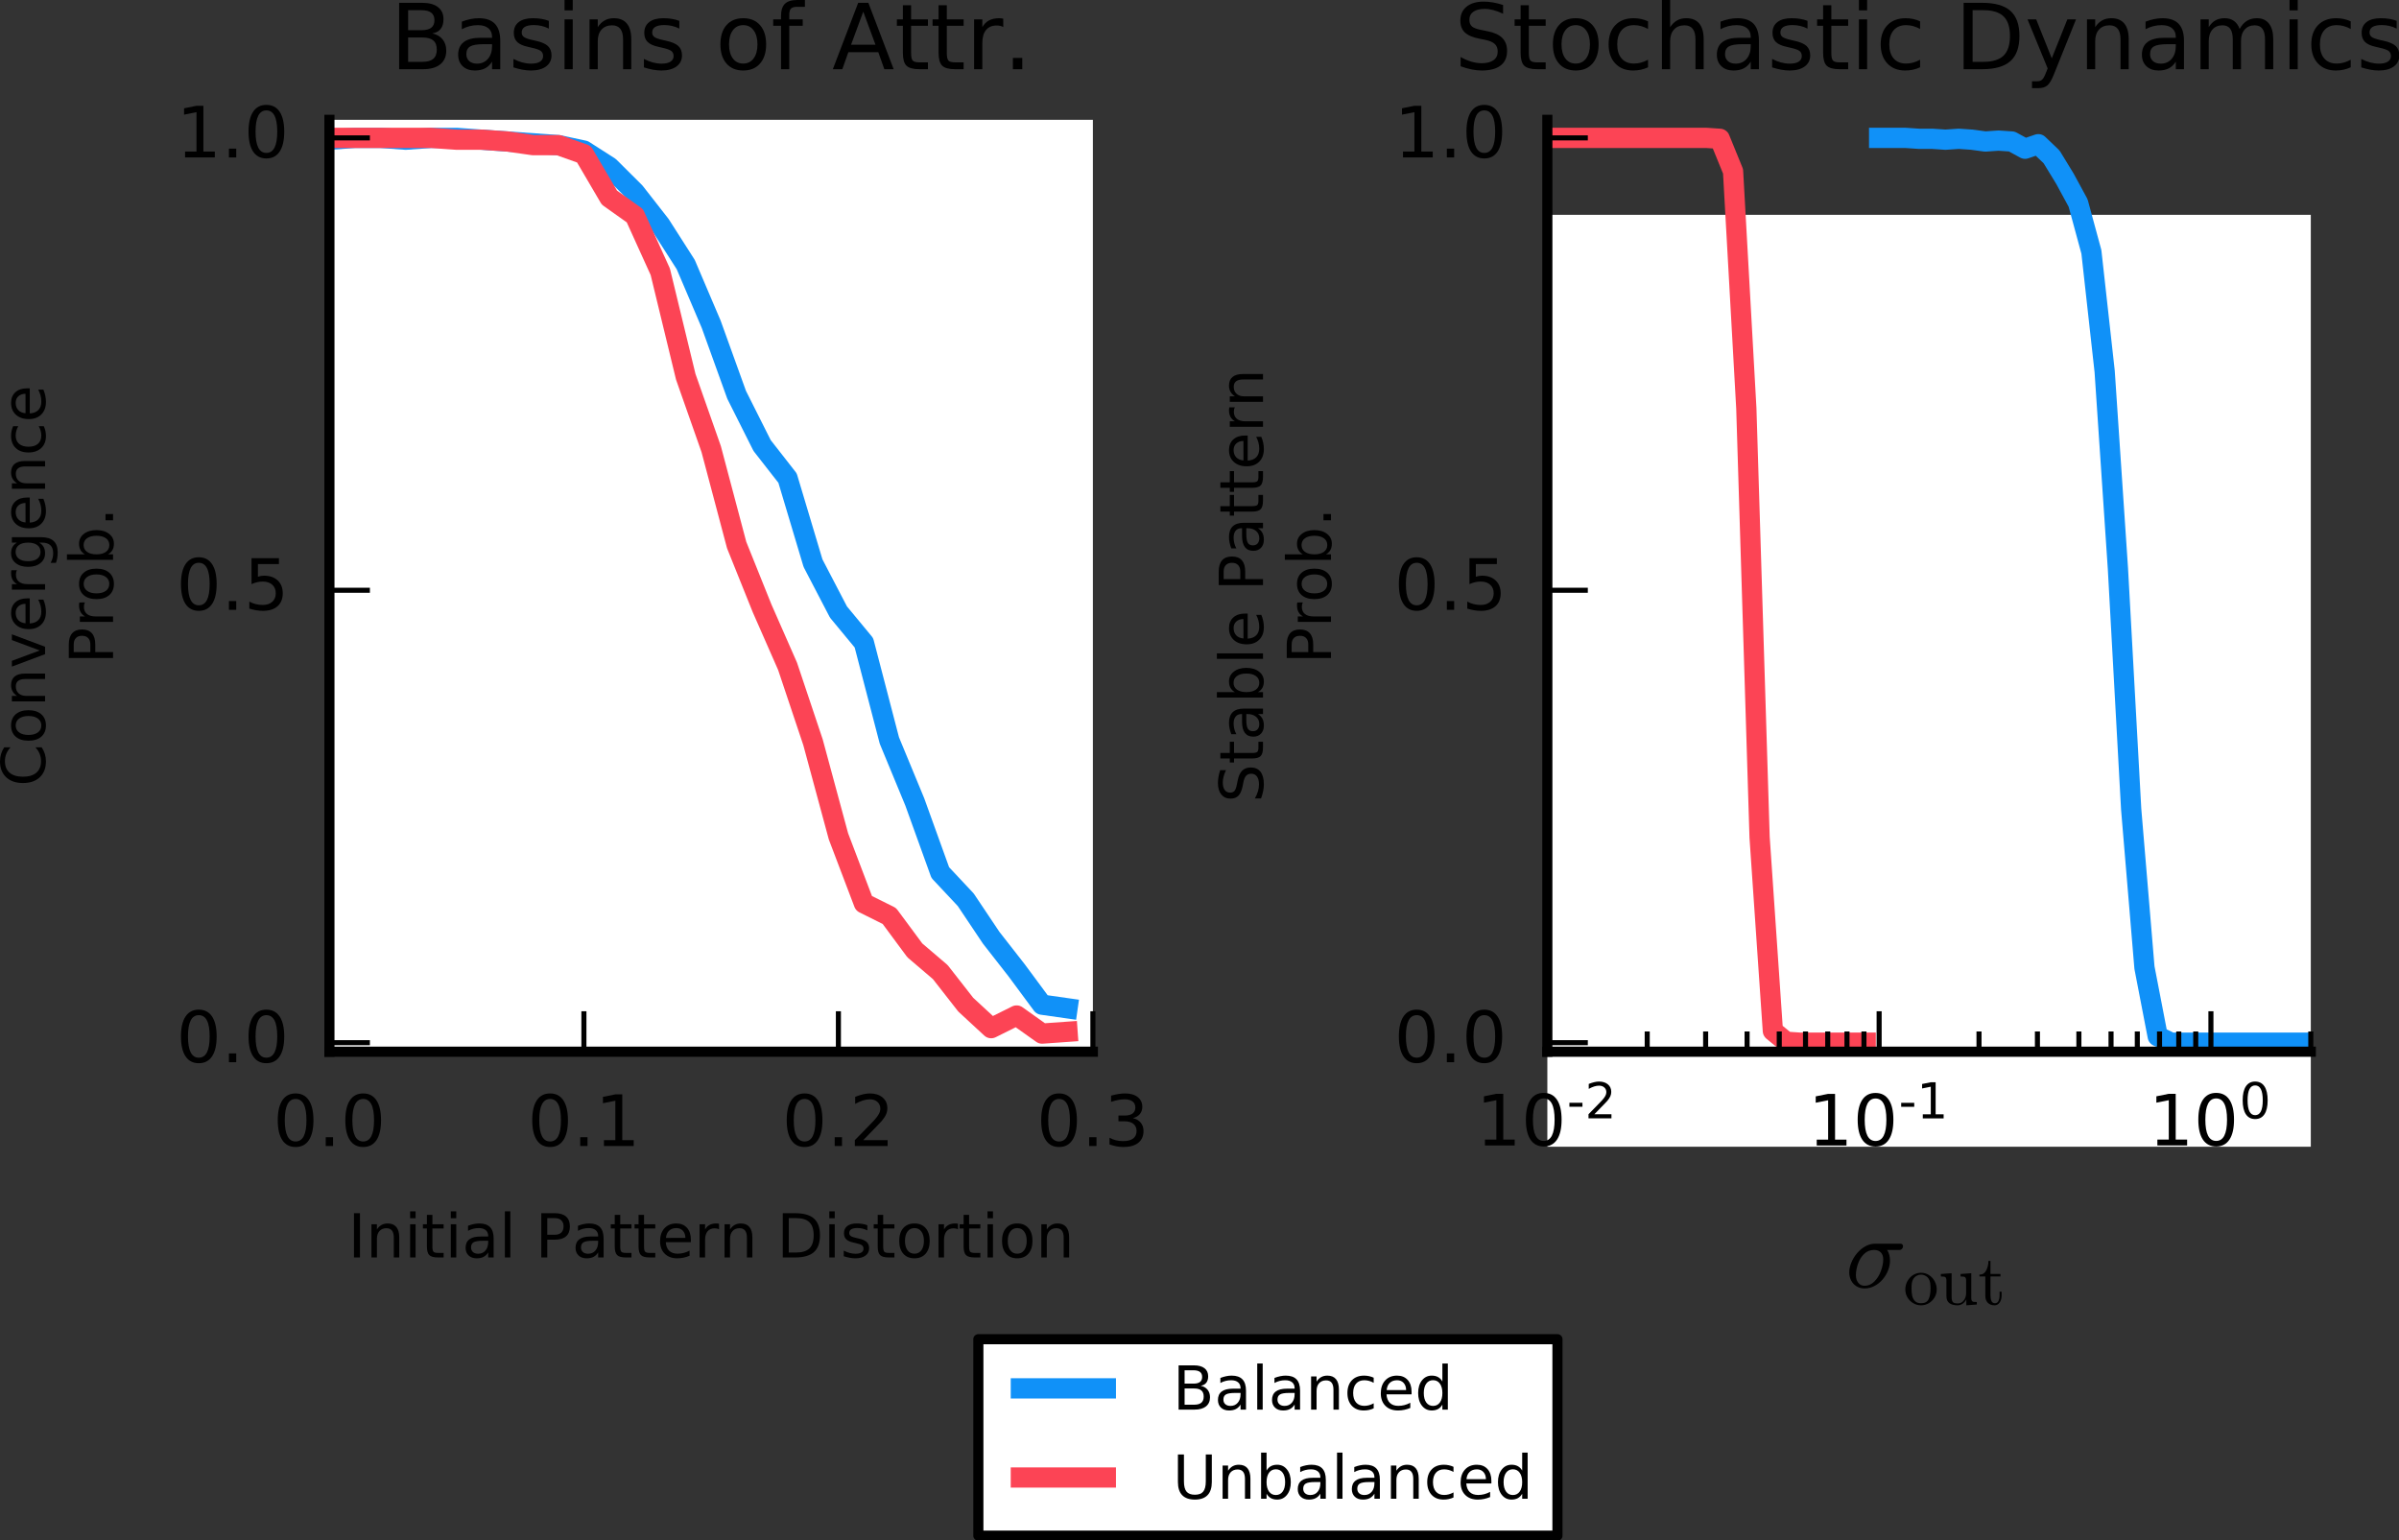 <?xml version="1.0" encoding="UTF-8" standalone="no"?>
<!-- Created with matplotlib (http://matplotlib.org/) -->

<svg
   xmlns:dc="http://purl.org/dc/elements/1.1/"
   xmlns:cc="http://creativecommons.org/ns#"
   xmlns:rdf="http://www.w3.org/1999/02/22-rdf-syntax-ns#"
   xmlns:svg="http://www.w3.org/2000/svg"
   xmlns="http://www.w3.org/2000/svg"
   xmlns:xlink="http://www.w3.org/1999/xlink"
   xmlns:sodipodi="http://sodipodi.sourceforge.net/DTD/sodipodi-0.dtd"
   xmlns:inkscape="http://www.inkscape.org/namespaces/inkscape"
   height="368.734pt"
   version="1.1"
   viewBox="0 0 574.176 368.734"
   width="574.176pt"
   id="svg7470"
   sodipodi:docname="non_learned_inh_performance.svg"
   inkscape:version="0.92.1 r15371">
  <rect x="0" y="0" width="574.176" height="368.734" fill="#333333" stroke="none"/>
  <sodipodi:namedview
     pagecolor="#ffffff"
     bordercolor="#666666"
     borderopacity="1"
     objecttolerance="10"
     gridtolerance="10"
     guidetolerance="10"
     inkscape:pageopacity="0"
     inkscape:pageshadow="2"
     inkscape:window-width="3840"
     inkscape:window-height="2021"
     id="namedview7472"
     showgrid="false"
     inkscape:zoom="2.4566677"
     inkscape:cx="502.88603"
     inkscape:cy="222.23539"
     inkscape:window-x="0"
     inkscape:window-y="65"
     inkscape:window-maximized="1"
     inkscape:current-layer="svg7470"
     fit-margin-top="0"
     fit-margin-left="0"
     fit-margin-right="0"
     fit-margin-bottom="0" />
  <defs
     id="defs6768"
     style="stroke-linecap:butt;stroke-linejoin:round">
    <style
       type="text/css"
       id="style6766">
*{stroke-linecap:butt;stroke-linejoin:round;}
  </style>
  </defs>
  <g
     style="stroke-linecap:butt;stroke-linejoin:round"
     transform="matrix(2.422,0,0,2.422,-16.578,-19.183)"
     id="axes_1">
    <g
       style="stroke-linecap:butt;stroke-linejoin:round"
       id="patch_2">
      <path
         inkscape:connector-curvature="0"
         id="path6773"
         style="fill:#ffffff;stroke-linecap:butt;stroke-linejoin:round"
         d="m 39.398,111.86 h 75.444 V 19.76 H 39.398 Z" />
    </g>
    <g
       style="stroke-linecap:butt;stroke-linejoin:round"
       id="line2d_1" />
    <g
       style="stroke-linecap:butt;stroke-linejoin:round"
       inkscape:label="#g8023"
       id="basins_non_learned">
      <path
         clip-path="url(#p47a413644d)"
         d="m 39.398,21.727 2.515,-0.179 h 2.515 l 2.515,0.179 2.515,-0.179 h 2.515 l 2.515,0.179 2.515,0.179 2.515,0.179 2.515,0.179 2.515,0.537 2.515,1.61 2.515,2.504 2.515,3.219 2.515,3.934 2.515,5.902 2.515,6.975 2.515,5.007 2.515,3.219 2.515,8.405 2.515,4.829 2.515,3.04 2.515,9.657 2.515,6.08 2.515,6.975 2.515,2.683 2.515,3.756 2.515,3.219 2.515,3.398 2.515,0.358"
         style="fill:none;stroke:#1091f8;stroke-width:2;stroke-linecap:square;stroke-linejoin:round"
         id="path6776"
         inkscape:connector-curvature="0" />
      <g
         id="line2d_2"
         style="stroke-linecap:butt;stroke-linejoin:round">
        <path
           clip-path="url(#p47a413644d)"
           d="m 39.398,21.548 h 2.515 2.515 2.515 2.515 l 2.515,0.179 h 2.515 l 2.515,0.179 2.515,0.358 h 2.515 l 2.515,0.894 2.515,4.292 2.515,1.788 2.515,5.544 2.515,10.372 2.515,7.153 2.515,9.478 2.515,6.259 2.515,5.723 2.515,7.511 2.515,9.299 2.515,6.617 2.515,1.252 2.515,3.398 2.515,2.146 2.515,3.219 2.515,2.325 2.515,-1.252 2.515,1.788 2.515,-0.179"
           style="fill:none;stroke:#fc4455;stroke-width:2;stroke-linecap:square;stroke-linejoin:round"
           id="path6779"
           inkscape:connector-curvature="0" />
      </g>
    </g>
    <g
       style="stroke-linecap:butt;stroke-linejoin:round"
       id="patch_3">
      <path
         inkscape:connector-curvature="0"
         id="path6782"
         style="fill:none;stroke:#000000;stroke-linecap:square;stroke-linejoin:miter"
         d="M 39.398,111.86 V 19.76" />
    </g>
    <g
       style="stroke-linecap:butt;stroke-linejoin:round"
       id="patch_4">
      <path
         inkscape:connector-curvature="0"
         id="path6785"
         style="fill:none;stroke:#000000;stroke-linecap:square;stroke-linejoin:miter"
         d="m 39.398,111.86 h 75.444" />
    </g>
    <g
       style="stroke-linecap:butt;stroke-linejoin:round"
       id="matplotlib.axis_1">
      <g
         style="stroke-linecap:butt;stroke-linejoin:round"
         id="xtick_1">
        <g
           style="stroke-linecap:butt;stroke-linejoin:round"
           id="line2d_3">
          <defs
             id="defs6789">
            <path
               inkscape:connector-curvature="0"
               style="stroke:#000000;stroke-width:0.5;stroke-linecap:butt;stroke-linejoin:round"
               id="m01fc842992"
               d="M 0,0 V -4" />
          </defs>
          <g
             style="stroke-linecap:butt;stroke-linejoin:round"
             id="g6793">
            <use
               height="100%"
               width="100%"
               id="use6791"
               y="111.86"
               xlink:href="#m01fc842992"
               x="39.397"
               style="stroke:#000000;stroke-width:0.5;stroke-linecap:butt;stroke-linejoin:round" />
          </g>
        </g>
        <g
           style="stroke-linecap:butt;stroke-linejoin:round"
           id="text_1">
          <!-- 0.0 -->
          <defs
             id="defs6798">
            <path
               style="stroke-linecap:butt;stroke-linejoin:round"
               inkscape:connector-curvature="0"
               id="DejaVuSans-30"
               d="m 31.781,66.406 q -7.609,0 -11.453,-7.5 Q 16.5,51.422 16.5,36.375 q 0,-14.984 3.828,-22.484 3.844,-7.5 11.453,-7.5 7.672,0 11.5,7.5 3.844,7.5 3.844,22.484 0,15.047 -3.844,22.531 -3.828,7.5 -11.5,7.5 z m 0,7.812 q 12.266,0 18.734,-9.703 6.469,-9.688 6.469,-28.141 0,-18.406 -6.469,-28.109 -6.469,-9.688 -18.734,-9.688 -12.25,0 -18.719,9.688 Q 6.594,17.969 6.594,36.375 q 0,18.453 6.469,28.141 6.469,9.703 18.719,9.703 z" />
            <path
               style="stroke-linecap:butt;stroke-linejoin:round"
               inkscape:connector-curvature="0"
               id="DejaVuSans-2e"
               d="M 10.688,12.406 H 21 V 0 H 10.688 Z" />
          </defs>
          <g
             style="stroke-linecap:butt;stroke-linejoin:round"
             id="g6806"
             transform="matrix(0.07,0,0,-0.07,33.831,121.179)">
            <use
               height="100%"
               width="100%"
               y="0"
               x="0"
               style="stroke-linecap:butt;stroke-linejoin:round"
               id="use6800"
               xlink:href="#DejaVuSans-30" />
            <use
               height="100%"
               width="100%"
               y="0"
               style="stroke-linecap:butt;stroke-linejoin:round"
               id="use6802"
               xlink:href="#DejaVuSans-2e"
               x="63.623" />
            <use
               height="100%"
               width="100%"
               y="0"
               style="stroke-linecap:butt;stroke-linejoin:round"
               id="use6804"
               xlink:href="#DejaVuSans-30"
               x="95.41" />
          </g>
        </g>
      </g>
      <g
         style="stroke-linecap:butt;stroke-linejoin:round"
         id="xtick_2">
        <g
           style="stroke-linecap:butt;stroke-linejoin:round"
           id="line2d_4">
          <g
             style="stroke-linecap:butt;stroke-linejoin:round"
             id="g6812">
            <use
               height="100%"
               width="100%"
               id="use6810"
               y="111.86"
               xlink:href="#m01fc842992"
               x="64.546"
               style="stroke:#000000;stroke-width:0.5;stroke-linecap:butt;stroke-linejoin:round" />
          </g>
        </g>
        <g
           style="stroke-linecap:butt;stroke-linejoin:round"
           id="text_2">
          <!-- 0.1 -->
          <defs
             id="defs6816">
            <path
               style="stroke-linecap:butt;stroke-linejoin:round"
               inkscape:connector-curvature="0"
               id="DejaVuSans-31"
               d="m 12.406,8.297 h 16.109 v 55.625 L 10.984,60.406 v 8.984 l 17.438,3.516 H 38.281 V 8.297 H 54.391 V 0 H 12.406 Z" />
          </defs>
          <g
             style="stroke-linecap:butt;stroke-linejoin:round"
             id="g6824"
             transform="matrix(0.07,0,0,-0.07,58.979,121.179)">
            <use
               height="100%"
               width="100%"
               y="0"
               x="0"
               style="stroke-linecap:butt;stroke-linejoin:round"
               id="use6818"
               xlink:href="#DejaVuSans-30" />
            <use
               height="100%"
               width="100%"
               y="0"
               style="stroke-linecap:butt;stroke-linejoin:round"
               id="use6820"
               xlink:href="#DejaVuSans-2e"
               x="63.623" />
            <use
               height="100%"
               width="100%"
               y="0"
               style="stroke-linecap:butt;stroke-linejoin:round"
               id="use6822"
               xlink:href="#DejaVuSans-31"
               x="95.41" />
          </g>
        </g>
      </g>
      <g
         style="stroke-linecap:butt;stroke-linejoin:round"
         id="xtick_3">
        <g
           style="stroke-linecap:butt;stroke-linejoin:round"
           id="line2d_5">
          <g
             style="stroke-linecap:butt;stroke-linejoin:round"
             id="g6830">
            <use
               height="100%"
               width="100%"
               id="use6828"
               y="111.86"
               xlink:href="#m01fc842992"
               x="89.694"
               style="stroke:#000000;stroke-width:0.5;stroke-linecap:butt;stroke-linejoin:round" />
          </g>
        </g>
        <g
           style="stroke-linecap:butt;stroke-linejoin:round"
           id="text_3">
          <!-- 0.2 -->
          <defs
             id="defs6834">
            <path
               style="stroke-linecap:butt;stroke-linejoin:round"
               inkscape:connector-curvature="0"
               id="DejaVuSans-32"
               d="M 19.188,8.297 H 53.609 V 0 H 7.328 v 8.297 q 5.609,5.812 15.297,15.594 9.703,9.797 12.188,12.641 4.734,5.312 6.609,9 1.891,3.688 1.891,7.25 0,5.812 -4.078,9.469 -4.078,3.672 -10.625,3.672 -4.641,0 -9.797,-1.609 -5.141,-1.609 -11,-4.891 v 9.969 Q 13.766,71.781 18.938,73 q 5.188,1.219 9.484,1.219 11.328,0 18.062,-5.672 6.734,-5.656 6.734,-15.125 0,-4.5 -1.688,-8.531 Q 49.859,40.875 45.406,35.406 44.188,33.984 37.641,27.219 31.109,20.453 19.188,8.297 Z" />
          </defs>
          <g
             style="stroke-linecap:butt;stroke-linejoin:round"
             id="g6842"
             transform="matrix(0.07,0,0,-0.07,84.127,121.179)">
            <use
               height="100%"
               width="100%"
               y="0"
               x="0"
               style="stroke-linecap:butt;stroke-linejoin:round"
               id="use6836"
               xlink:href="#DejaVuSans-30" />
            <use
               height="100%"
               width="100%"
               y="0"
               style="stroke-linecap:butt;stroke-linejoin:round"
               id="use6838"
               xlink:href="#DejaVuSans-2e"
               x="63.623" />
            <use
               height="100%"
               width="100%"
               y="0"
               style="stroke-linecap:butt;stroke-linejoin:round"
               id="use6840"
               xlink:href="#DejaVuSans-32"
               x="95.41" />
          </g>
        </g>
      </g>
      <g
         style="stroke-linecap:butt;stroke-linejoin:round"
         id="xtick_4">
        <g
           style="stroke-linecap:butt;stroke-linejoin:round"
           id="line2d_6">
          <g
             style="stroke-linecap:butt;stroke-linejoin:round"
             id="g6848">
            <use
               height="100%"
               width="100%"
               id="use6846"
               y="111.86"
               xlink:href="#m01fc842992"
               x="114.842"
               style="stroke:#000000;stroke-width:0.5;stroke-linecap:butt;stroke-linejoin:round" />
          </g>
        </g>
        <g
           style="stroke-linecap:butt;stroke-linejoin:round"
           id="text_4">
          <!-- 0.3 -->
          <defs
             id="defs6852">
            <path
               style="stroke-linecap:butt;stroke-linejoin:round"
               inkscape:connector-curvature="0"
               id="DejaVuSans-33"
               d="M 40.578,39.312 Q 47.656,37.797 51.625,33 q 3.984,-4.781 3.984,-11.812 0,-10.781 -7.422,-16.703 -7.422,-5.906 -21.094,-5.906 -4.578,0 -9.438,0.906 -4.859,0.906 -10.031,2.719 v 9.516 q 4.094,-2.391 8.969,-3.609 4.891,-1.219 10.219,-1.219 9.266,0 14.125,3.656 4.859,3.656 4.859,10.641 0,6.453 -4.516,10.078 -4.516,3.641 -12.562,3.641 h -8.5 v 8.109 h 8.891 q 7.266,0 11.125,2.906 3.859,2.906 3.859,8.375 0,5.609 -3.984,8.609 -3.969,3.016 -11.391,3.016 -4.062,0 -8.703,-0.891 Q 15.375,64.156 9.812,62.312 v 8.781 q 5.625,1.562 10.531,2.344 4.906,0.781 9.25,0.781 11.234,0 17.766,-5.109 6.547,-5.094 6.547,-13.781 0,-6.062 -3.469,-10.234 -3.469,-4.172 -9.859,-5.781 z" />
          </defs>
          <g
             style="stroke-linecap:butt;stroke-linejoin:round"
             id="g6860"
             transform="matrix(0.07,0,0,-0.07,109.275,121.179)">
            <use
               height="100%"
               width="100%"
               y="0"
               x="0"
               style="stroke-linecap:butt;stroke-linejoin:round"
               id="use6854"
               xlink:href="#DejaVuSans-30" />
            <use
               height="100%"
               width="100%"
               y="0"
               style="stroke-linecap:butt;stroke-linejoin:round"
               id="use6856"
               xlink:href="#DejaVuSans-2e"
               x="63.623" />
            <use
               height="100%"
               width="100%"
               y="0"
               style="stroke-linecap:butt;stroke-linejoin:round"
               id="use6858"
               xlink:href="#DejaVuSans-33"
               x="95.41" />
          </g>
        </g>
      </g>
      <g
         style="stroke-linecap:butt;stroke-linejoin:round"
         id="text_5">
        <!-- Initial Pattern Distortion -->
        <defs
           id="defs6877">
          <path
             style="stroke-linecap:butt;stroke-linejoin:round"
             inkscape:connector-curvature="0"
             id="DejaVuSans-49"
             d="m 9.812,72.906 h 9.859 V 0 H 9.812 Z" />
          <path
             style="stroke-linecap:butt;stroke-linejoin:round"
             inkscape:connector-curvature="0"
             id="DejaVuSans-6e"
             d="M 54.891,33.016 V 0 H 45.906 v 32.719 q 0,7.766 -3.031,11.609 -3.031,3.859 -9.078,3.859 -7.281,0 -11.484,-4.641 -4.203,-4.625 -4.203,-12.641 V 0 h -9.031 v 54.688 h 9.031 v -8.5 q 3.234,4.938 7.594,7.375 4.375,2.438 10.094,2.438 9.422,0 14.25,-5.828 4.844,-5.828 4.844,-17.156 z" />
          <path
             style="stroke-linecap:butt;stroke-linejoin:round"
             inkscape:connector-curvature="0"
             id="DejaVuSans-69"
             d="M 9.422,54.688 H 18.406 V 0 H 9.422 Z m 0,21.297 H 18.406 V 64.594 H 9.422 Z" />
          <path
             style="stroke-linecap:butt;stroke-linejoin:round"
             inkscape:connector-curvature="0"
             id="DejaVuSans-74"
             d="M 18.312,70.219 V 54.688 h 18.5 v -6.984 h -18.5 v -29.688 q 0,-6.688 1.828,-8.594 1.828,-1.906 7.453,-1.906 H 36.812 V 0 H 27.594 Q 17.188,0 13.234,3.875 9.281,7.766 9.281,18.016 v 29.688 H 2.688 V 54.688 h 6.594 v 15.531 z" />
          <path
             style="stroke-linecap:butt;stroke-linejoin:round"
             inkscape:connector-curvature="0"
             id="DejaVuSans-61"
             d="m 34.281,27.484 q -10.891,0 -15.094,-2.484 -4.203,-2.484 -4.203,-8.5 0,-4.781 3.156,-7.594 3.156,-2.797 8.562,-2.797 7.484,0 12,5.297 4.516,5.297 4.516,14.078 v 2 z m 17.922,3.719 V 0 H 43.219 v 8.297 q -3.078,-4.969 -7.672,-7.344 -4.594,-2.375 -11.234,-2.375 -8.391,0 -13.359,4.719 Q 6,8.016 6,15.922 q 0,9.219 6.172,13.906 6.188,4.688 18.438,4.688 H 43.219 v 0.891 q 0,6.203 -4.078,9.594 -4.078,3.391 -11.453,3.391 -4.688,0 -9.141,-1.125 -4.438,-1.125 -8.531,-3.375 v 8.312 q 4.922,1.906 9.562,2.844 Q 24.219,56 28.609,56 q 11.875,0 17.734,-6.156 5.859,-6.141 5.859,-18.641 z" />
          <path
             style="stroke-linecap:butt;stroke-linejoin:round"
             inkscape:connector-curvature="0"
             id="DejaVuSans-6c"
             d="M 9.422,75.984 H 18.406 V 0 H 9.422 Z" />
          <path
             style="stroke-linecap:butt;stroke-linejoin:round"
             inkscape:connector-curvature="0"
             d=""
             id="DejaVuSans-20" />
          <path
             style="stroke-linecap:butt;stroke-linejoin:round"
             inkscape:connector-curvature="0"
             id="DejaVuSans-50"
             d="M 19.672,64.797 V 37.406 h 12.406 q 6.891,0 10.641,3.562 3.766,3.562 3.766,10.156 0,6.547 -3.766,10.109 -3.75,3.562 -10.641,3.562 z M 9.812,72.906 h 22.266 q 12.266,0 18.531,-5.547 6.281,-5.547 6.281,-16.234 0,-10.797 -6.281,-16.312 -6.266,-5.516 -18.531,-5.516 H 19.672 V 0 H 9.812 Z" />
          <path
             style="stroke-linecap:butt;stroke-linejoin:round"
             inkscape:connector-curvature="0"
             id="DejaVuSans-65"
             d="m 56.203,29.594 v -4.391 h -41.312 q 0.594,-9.281 5.594,-14.141 5,-4.859 13.938,-4.859 5.172,0 10.031,1.266 4.859,1.266 9.656,3.812 v -8.5 q -4.844,-2.047 -9.922,-3.125 -5.078,-1.078 -10.297,-1.078 -13.094,0 -20.734,7.609 -7.641,7.625 -7.641,20.625 0,13.422 7.25,21.297 Q 20.016,56 32.328,56 q 11.031,0 17.453,-7.109 6.422,-7.094 6.422,-19.297 z m -8.984,2.641 q -0.094,7.359 -4.125,11.75 -4.031,4.406 -10.672,4.406 -7.516,0 -12.031,-4.25 -4.516,-4.25 -5.203,-11.969 z" />
          <path
             style="stroke-linecap:butt;stroke-linejoin:round"
             inkscape:connector-curvature="0"
             id="DejaVuSans-72"
             d="m 41.109,46.297 q -1.516,0.875 -3.297,1.281 Q 36.031,48 33.891,48 26.266,48 22.188,43.047 18.109,38.094 18.109,28.812 V 0 h -9.031 v 54.688 h 9.031 v -8.5 q 2.844,4.984 7.375,7.391 Q 30.031,56 36.531,56 q 0.922,0 2.047,-0.125 1.125,-0.109 2.484,-0.359 z" />
          <path
             style="stroke-linecap:butt;stroke-linejoin:round"
             inkscape:connector-curvature="0"
             id="DejaVuSans-44"
             d="M 19.672,64.797 V 8.109 H 31.594 q 15.094,0 22.094,6.828 7,6.844 7,21.594 0,14.641 -7,21.453 -7,6.812 -22.094,6.812 z M 9.812,72.906 h 20.266 q 21.188,0 31.094,-8.812 9.922,-8.812 9.922,-27.562 0,-18.859 -9.969,-27.703 Q 51.172,0 30.078,0 H 9.812 Z" />
          <path
             style="stroke-linecap:butt;stroke-linejoin:round"
             inkscape:connector-curvature="0"
             id="DejaVuSans-73"
             d="m 44.281,53.078 v -8.5 Q 40.484,46.531 36.375,47.5 q -4.094,0.984 -8.5,0.984 -6.688,0 -10.031,-2.047 Q 14.5,44.391 14.5,40.281 q 0,-3.125 2.391,-4.906 2.391,-1.781 9.625,-3.391 l 3.078,-0.688 Q 39.156,29.25 43.188,25.516 47.219,21.781 47.219,15.094 q 0,-7.625 -6.031,-12.078 -6.031,-4.438 -16.578,-4.438 -4.391,0 -9.156,0.859 Q 10.688,0.297 5.422,2 v 9.281 q 4.984,-2.594 9.812,-3.891 4.828,-1.281 9.578,-1.281 6.344,0 9.75,2.172 3.422,2.172 3.422,6.125 0,3.656 -2.469,5.609 -2.453,1.953 -10.812,3.766 l -3.125,0.734 q -8.344,1.75 -12.062,5.391 -3.703,3.641 -3.703,9.984 0,7.719 5.469,11.906 Q 16.75,56 26.812,56 q 4.969,0 9.359,-0.734 4.406,-0.719 8.109,-2.188 z" />
          <path
             style="stroke-linecap:butt;stroke-linejoin:round"
             inkscape:connector-curvature="0"
             id="DejaVuSans-6f"
             d="m 30.609,48.391 q -7.219,0 -11.422,-5.641 -4.203,-5.641 -4.203,-15.453 0,-9.812 4.172,-15.453 4.188,-5.641 11.453,-5.641 7.188,0 11.375,5.656 4.203,5.672 4.203,15.438 0,9.719 -4.203,15.406 -4.188,5.688 -11.375,5.688 z m 0,7.609 q 11.719,0 18.406,-7.625 6.703,-7.609 6.703,-21.078 0,-13.422 -6.703,-21.078 -6.688,-7.641 -18.406,-7.641 -11.766,0 -18.438,7.641 -6.656,7.656 -6.656,21.078 0,13.469 6.656,21.078 Q 18.844,56 30.609,56 Z" />
        </defs>
        <g
           style="stroke-linecap:butt;stroke-linejoin:round"
           id="g6931"
           transform="matrix(0.06,0,0,-0.06,41.236,132.194)">
          <use
             height="100%"
             width="100%"
             y="0"
             x="0"
             style="stroke-linecap:butt;stroke-linejoin:round"
             id="use6879"
             xlink:href="#DejaVuSans-49" />
          <use
             height="100%"
             width="100%"
             y="0"
             style="stroke-linecap:butt;stroke-linejoin:round"
             id="use6881"
             xlink:href="#DejaVuSans-6e"
             x="29.492" />
          <use
             height="100%"
             width="100%"
             y="0"
             style="stroke-linecap:butt;stroke-linejoin:round"
             id="use6883"
             xlink:href="#DejaVuSans-69"
             x="92.871" />
          <use
             height="100%"
             width="100%"
             y="0"
             style="stroke-linecap:butt;stroke-linejoin:round"
             id="use6885"
             xlink:href="#DejaVuSans-74"
             x="120.654" />
          <use
             height="100%"
             width="100%"
             y="0"
             style="stroke-linecap:butt;stroke-linejoin:round"
             id="use6887"
             xlink:href="#DejaVuSans-69"
             x="159.863" />
          <use
             height="100%"
             width="100%"
             y="0"
             style="stroke-linecap:butt;stroke-linejoin:round"
             id="use6889"
             xlink:href="#DejaVuSans-61"
             x="187.646" />
          <use
             height="100%"
             width="100%"
             y="0"
             style="stroke-linecap:butt;stroke-linejoin:round"
             id="use6891"
             xlink:href="#DejaVuSans-6c"
             x="248.926" />
          <use
             height="100%"
             width="100%"
             y="0"
             style="stroke-linecap:butt;stroke-linejoin:round"
             id="use6893"
             xlink:href="#DejaVuSans-20"
             x="276.709" />
          <use
             height="100%"
             width="100%"
             y="0"
             style="stroke-linecap:butt;stroke-linejoin:round"
             id="use6895"
             xlink:href="#DejaVuSans-50"
             x="308.496" />
          <use
             height="100%"
             width="100%"
             y="0"
             style="stroke-linecap:butt;stroke-linejoin:round"
             id="use6897"
             xlink:href="#DejaVuSans-61"
             x="368.736" />
          <use
             height="100%"
             width="100%"
             y="0"
             style="stroke-linecap:butt;stroke-linejoin:round"
             id="use6899"
             xlink:href="#DejaVuSans-74"
             x="430.016" />
          <use
             height="100%"
             width="100%"
             y="0"
             style="stroke-linecap:butt;stroke-linejoin:round"
             id="use6901"
             xlink:href="#DejaVuSans-74"
             x="469.225" />
          <use
             height="100%"
             width="100%"
             y="0"
             style="stroke-linecap:butt;stroke-linejoin:round"
             id="use6903"
             xlink:href="#DejaVuSans-65"
             x="508.434" />
          <use
             height="100%"
             width="100%"
             y="0"
             style="stroke-linecap:butt;stroke-linejoin:round"
             id="use6905"
             xlink:href="#DejaVuSans-72"
             x="569.957" />
          <use
             height="100%"
             width="100%"
             y="0"
             style="stroke-linecap:butt;stroke-linejoin:round"
             id="use6907"
             xlink:href="#DejaVuSans-6e"
             x="611.055" />
          <use
             height="100%"
             width="100%"
             y="0"
             style="stroke-linecap:butt;stroke-linejoin:round"
             id="use6909"
             xlink:href="#DejaVuSans-20"
             x="674.434" />
          <use
             height="100%"
             width="100%"
             y="0"
             style="stroke-linecap:butt;stroke-linejoin:round"
             id="use6911"
             xlink:href="#DejaVuSans-44"
             x="706.221" />
          <use
             height="100%"
             width="100%"
             y="0"
             style="stroke-linecap:butt;stroke-linejoin:round"
             id="use6913"
             xlink:href="#DejaVuSans-69"
             x="783.223" />
          <use
             height="100%"
             width="100%"
             y="0"
             style="stroke-linecap:butt;stroke-linejoin:round"
             id="use6915"
             xlink:href="#DejaVuSans-73"
             x="811.006" />
          <use
             height="100%"
             width="100%"
             y="0"
             style="stroke-linecap:butt;stroke-linejoin:round"
             id="use6917"
             xlink:href="#DejaVuSans-74"
             x="863.105" />
          <use
             height="100%"
             width="100%"
             y="0"
             style="stroke-linecap:butt;stroke-linejoin:round"
             id="use6919"
             xlink:href="#DejaVuSans-6f"
             x="902.314" />
          <use
             height="100%"
             width="100%"
             y="0"
             style="stroke-linecap:butt;stroke-linejoin:round"
             id="use6921"
             xlink:href="#DejaVuSans-72"
             x="963.496" />
          <use
             height="100%"
             width="100%"
             y="0"
             style="stroke-linecap:butt;stroke-linejoin:round"
             id="use6923"
             xlink:href="#DejaVuSans-74"
             x="1004.609" />
          <use
             height="100%"
             width="100%"
             y="0"
             style="stroke-linecap:butt;stroke-linejoin:round"
             id="use6925"
             xlink:href="#DejaVuSans-69"
             x="1043.818" />
          <use
             height="100%"
             width="100%"
             y="0"
             style="stroke-linecap:butt;stroke-linejoin:round"
             id="use6927"
             xlink:href="#DejaVuSans-6f"
             x="1071.602" />
          <use
             height="100%"
             width="100%"
             y="0"
             style="stroke-linecap:butt;stroke-linejoin:round"
             id="use6929"
             xlink:href="#DejaVuSans-6e"
             x="1132.783" />
        </g>
      </g>
    </g>
    <g
       style="stroke-linecap:butt;stroke-linejoin:round"
       id="matplotlib.axis_2">
      <g
         style="stroke-linecap:butt;stroke-linejoin:round"
         id="ytick_1">
        <g
           style="stroke-linecap:butt;stroke-linejoin:round"
           id="line2d_7">
          <defs
             id="defs6936">
            <path
               inkscape:connector-curvature="0"
               style="stroke:#000000;stroke-width:0.5;stroke-linecap:butt;stroke-linejoin:round"
               id="mf9ba80f1fb"
               d="M 0,0 H 4" />
          </defs>
          <g
             style="stroke-linecap:butt;stroke-linejoin:round"
             id="g6940">
            <use
               height="100%"
               width="100%"
               id="use6938"
               y="110.966"
               xlink:href="#mf9ba80f1fb"
               x="39.397"
               style="stroke:#000000;stroke-width:0.5;stroke-linecap:butt;stroke-linejoin:round" />
          </g>
        </g>
        <g
           style="stroke-linecap:butt;stroke-linejoin:round"
           id="text_6">
          <!-- 0.0 -->
          <g
             style="stroke-linecap:butt;stroke-linejoin:round"
             id="g6949"
             transform="matrix(0.07,0,0,-0.07,24.265,112.897)">
            <use
               height="100%"
               width="100%"
               y="0"
               x="0"
               style="stroke-linecap:butt;stroke-linejoin:round"
               id="use6943"
               xlink:href="#DejaVuSans-30" />
            <use
               height="100%"
               width="100%"
               y="0"
               style="stroke-linecap:butt;stroke-linejoin:round"
               id="use6945"
               xlink:href="#DejaVuSans-2e"
               x="63.623" />
            <use
               height="100%"
               width="100%"
               y="0"
               style="stroke-linecap:butt;stroke-linejoin:round"
               id="use6947"
               xlink:href="#DejaVuSans-30"
               x="95.41" />
          </g>
        </g>
      </g>
      <g
         style="stroke-linecap:butt;stroke-linejoin:round"
         id="ytick_2">
        <g
           style="stroke-linecap:butt;stroke-linejoin:round"
           id="line2d_8">
          <g
             style="stroke-linecap:butt;stroke-linejoin:round"
             id="g6955">
            <use
               height="100%"
               width="100%"
               id="use6953"
               y="66.257"
               xlink:href="#mf9ba80f1fb"
               x="39.397"
               style="stroke:#000000;stroke-width:0.5;stroke-linecap:butt;stroke-linejoin:round" />
          </g>
        </g>
        <g
           style="stroke-linecap:butt;stroke-linejoin:round"
           id="text_7">
          <!-- 0.5 -->
          <defs
             id="defs6959">
            <path
               style="stroke-linecap:butt;stroke-linejoin:round"
               inkscape:connector-curvature="0"
               id="DejaVuSans-35"
               d="m 10.797,72.906 h 38.719 v -8.312 h -29.688 V 46.734 q 2.141,0.734 4.281,1.094 2.156,0.359 4.312,0.359 Q 40.625,48.188 47.75,41.5 54.891,34.812 54.891,23.391 54.891,11.625 47.562,5.094 40.234,-1.422 26.906,-1.422 q -4.594,0 -9.359,0.781 -4.75,0.781 -9.828,2.344 V 11.625 q 4.391,-2.391 9.078,-3.562 4.688,-1.172 9.906,-1.172 8.453,0 13.375,4.438 4.938,4.438 4.938,12.062 0,7.609 -4.938,12.047 -4.922,4.453 -13.375,4.453 -3.953,0 -7.891,-0.875 -3.922,-0.875 -8.016,-2.734 z" />
          </defs>
          <g
             style="stroke-linecap:butt;stroke-linejoin:round"
             id="g6967"
             transform="matrix(0.07,0,0,-0.07,24.265,68.189)">
            <use
               height="100%"
               width="100%"
               y="0"
               x="0"
               style="stroke-linecap:butt;stroke-linejoin:round"
               id="use6961"
               xlink:href="#DejaVuSans-30" />
            <use
               height="100%"
               width="100%"
               y="0"
               style="stroke-linecap:butt;stroke-linejoin:round"
               id="use6963"
               xlink:href="#DejaVuSans-2e"
               x="63.623" />
            <use
               height="100%"
               width="100%"
               y="0"
               style="stroke-linecap:butt;stroke-linejoin:round"
               id="use6965"
               xlink:href="#DejaVuSans-35"
               x="95.41" />
          </g>
        </g>
      </g>
      <g
         style="stroke-linecap:butt;stroke-linejoin:round"
         id="ytick_3">
        <g
           style="stroke-linecap:butt;stroke-linejoin:round"
           id="line2d_9">
          <g
             style="stroke-linecap:butt;stroke-linejoin:round"
             id="g6973">
            <use
               height="100%"
               width="100%"
               id="use6971"
               y="21.548"
               xlink:href="#mf9ba80f1fb"
               x="39.397"
               style="stroke:#000000;stroke-width:0.5;stroke-linecap:butt;stroke-linejoin:round" />
          </g>
        </g>
        <g
           style="stroke-linecap:butt;stroke-linejoin:round"
           id="text_8">
          <!-- 1.0 -->
          <g
             style="stroke-linecap:butt;stroke-linejoin:round"
             id="g6982"
             transform="matrix(0.07,0,0,-0.07,24.265,23.48)">
            <use
               height="100%"
               width="100%"
               y="0"
               x="0"
               style="stroke-linecap:butt;stroke-linejoin:round"
               id="use6976"
               xlink:href="#DejaVuSans-31" />
            <use
               height="100%"
               width="100%"
               y="0"
               style="stroke-linecap:butt;stroke-linejoin:round"
               id="use6978"
               xlink:href="#DejaVuSans-2e"
               x="63.623" />
            <use
               height="100%"
               width="100%"
               y="0"
               style="stroke-linecap:butt;stroke-linejoin:round"
               id="use6980"
               xlink:href="#DejaVuSans-30"
               x="95.41" />
          </g>
        </g>
      </g>
      <g
         style="stroke-linecap:butt;stroke-linejoin:round"
         id="text_9">
        <!-- Convergence -->
        <defs
           id="defs6990">
          <path
             style="stroke-linecap:butt;stroke-linejoin:round"
             inkscape:connector-curvature="0"
             id="DejaVuSans-43"
             d="M 64.406,67.281 V 56.891 q -4.984,4.641 -10.625,6.922 -5.641,2.297 -11.984,2.297 -12.5,0 -19.141,-7.641 -6.641,-7.641 -6.641,-22.094 0,-14.406 6.641,-22.047 Q 29.297,6.688 41.797,6.688 q 6.344,0 11.984,2.297 5.641,2.297 10.625,6.938 V 5.609 Q 59.234,2.094 53.438,0.328 q -5.781,-1.75 -12.219,-1.75 -16.562,0 -26.094,10.125 Q 5.609,18.844 5.609,36.375 q 0,17.578 9.516,27.703 9.531,10.141 26.094,10.141 6.531,0 12.312,-1.734 5.797,-1.734 10.875,-5.203 z" />
          <path
             style="stroke-linecap:butt;stroke-linejoin:round"
             inkscape:connector-curvature="0"
             id="DejaVuSans-76"
             d="M 2.984,54.688 H 12.5 L 29.594,8.797 46.688,54.688 h 9.516 L 35.688,0 H 23.484 Z" />
          <path
             style="stroke-linecap:butt;stroke-linejoin:round"
             inkscape:connector-curvature="0"
             id="DejaVuSans-67"
             d="m 45.406,27.984 q 0,9.766 -4.031,15.125 -4.016,5.375 -11.297,5.375 -7.219,0 -11.25,-5.375 -4.031,-5.359 -4.031,-15.125 0,-9.719 4.031,-15.094 4.031,-5.375 11.25,-5.375 7.281,0 11.297,5.375 4.031,5.375 4.031,15.094 z M 54.391,6.781 q 0,-13.953 -6.203,-20.766 -6.188,-6.812 -18.984,-6.812 -4.734,0 -8.938,0.703 -4.203,0.703 -8.156,2.172 V -9.188 q 3.953,-2.141 7.812,-3.156 3.859,-1.031 7.859,-1.031 8.844,0 13.234,4.609 4.391,4.609 4.391,13.938 V 9.625 Q 42.625,4.781 38.281,2.391 33.938,0 27.875,0 17.828,0 11.672,7.656 q -6.156,7.672 -6.156,20.328 0,12.688 6.156,20.344 Q 17.828,56 27.875,56 q 6.062,0 10.406,-2.391 4.344,-2.391 7.125,-7.219 V 54.688 h 8.984 z" />
          <path
             style="stroke-linecap:butt;stroke-linejoin:round"
             inkscape:connector-curvature="0"
             id="DejaVuSans-63"
             d="M 48.781,52.594 V 44.188 q -3.812,2.109 -7.641,3.156 -3.828,1.047 -7.734,1.047 -8.75,0 -13.594,-5.547 -4.828,-5.531 -4.828,-15.547 0,-10.016 4.828,-15.562 4.844,-5.531 13.594,-5.531 3.906,0 7.734,1.047 3.828,1.047 7.641,3.156 v -8.312 q -3.766,-1.75 -7.797,-2.625 -4.016,-0.891 -8.562,-0.891 -12.359,0 -19.641,7.766 -7.266,7.766 -7.266,20.953 0,13.375 7.344,21.031 Q 20.219,56 33.016,56 q 4.141,0 8.094,-0.859 3.953,-0.844 7.672,-2.547 z" />
        </defs>
        <g
           style="stroke-linecap:butt;stroke-linejoin:round"
           id="g7014"
           transform="matrix(0,-0.06,-0.06,0,11.299,85.643)">
          <use
             height="100%"
             width="100%"
             y="0"
             x="0"
             style="stroke-linecap:butt;stroke-linejoin:round"
             id="use6992"
             xlink:href="#DejaVuSans-43" />
          <use
             height="100%"
             width="100%"
             y="0"
             style="stroke-linecap:butt;stroke-linejoin:round"
             id="use6994"
             xlink:href="#DejaVuSans-6f"
             x="69.824" />
          <use
             height="100%"
             width="100%"
             y="0"
             style="stroke-linecap:butt;stroke-linejoin:round"
             id="use6996"
             xlink:href="#DejaVuSans-6e"
             x="131.006" />
          <use
             height="100%"
             width="100%"
             y="0"
             style="stroke-linecap:butt;stroke-linejoin:round"
             id="use6998"
             xlink:href="#DejaVuSans-76"
             x="194.385" />
          <use
             height="100%"
             width="100%"
             y="0"
             style="stroke-linecap:butt;stroke-linejoin:round"
             id="use7000"
             xlink:href="#DejaVuSans-65"
             x="253.564" />
          <use
             height="100%"
             width="100%"
             y="0"
             style="stroke-linecap:butt;stroke-linejoin:round"
             id="use7002"
             xlink:href="#DejaVuSans-72"
             x="315.088" />
          <use
             height="100%"
             width="100%"
             y="0"
             style="stroke-linecap:butt;stroke-linejoin:round"
             id="use7004"
             xlink:href="#DejaVuSans-67"
             x="356.186" />
          <use
             height="100%"
             width="100%"
             y="0"
             style="stroke-linecap:butt;stroke-linejoin:round"
             id="use7006"
             xlink:href="#DejaVuSans-65"
             x="419.662" />
          <use
             height="100%"
             width="100%"
             y="0"
             style="stroke-linecap:butt;stroke-linejoin:round"
             id="use7008"
             xlink:href="#DejaVuSans-6e"
             x="481.186" />
          <use
             height="100%"
             width="100%"
             y="0"
             style="stroke-linecap:butt;stroke-linejoin:round"
             id="use7010"
             xlink:href="#DejaVuSans-63"
             x="544.564" />
          <use
             height="100%"
             width="100%"
             y="0"
             style="stroke-linecap:butt;stroke-linejoin:round"
             id="use7012"
             xlink:href="#DejaVuSans-65"
             x="599.545" />
        </g>
        <!-- Prob. -->
        <defs
           id="defs7017">
          <path
             style="stroke-linecap:butt;stroke-linejoin:round"
             inkscape:connector-curvature="0"
             id="DejaVuSans-62"
             d="m 48.688,27.297 q 0,9.906 -4.078,15.547 -4.078,5.641 -11.203,5.641 -7.141,0 -11.219,-5.641 -4.078,-5.641 -4.078,-15.547 0,-9.906 4.078,-15.547 4.078,-5.641 11.219,-5.641 7.125,0 11.203,5.641 4.078,5.641 4.078,15.547 z m -30.578,19.094 q 2.844,4.875 7.156,7.234 Q 29.594,56 35.594,56 q 9.969,0 16.188,-7.906 6.234,-7.906 6.234,-20.797 0,-12.891 -6.234,-20.812 -6.219,-7.906 -16.188,-7.906 -6,0 -10.328,2.375 -4.312,2.375 -7.156,7.25 V 0 h -9.031 v 75.984 h 9.031 z" />
        </defs>
        <g
           style="stroke-linecap:butt;stroke-linejoin:round"
           id="g7029"
           transform="matrix(0,-0.06,-0.06,0,18.017,73.544)">
          <use
             height="100%"
             width="100%"
             y="0"
             x="0"
             style="stroke-linecap:butt;stroke-linejoin:round"
             id="use7019"
             xlink:href="#DejaVuSans-50" />
          <use
             height="100%"
             width="100%"
             y="0"
             style="stroke-linecap:butt;stroke-linejoin:round"
             id="use7021"
             xlink:href="#DejaVuSans-72"
             x="60.287" />
          <use
             height="100%"
             width="100%"
             y="0"
             style="stroke-linecap:butt;stroke-linejoin:round"
             id="use7023"
             xlink:href="#DejaVuSans-6f"
             x="101.369" />
          <use
             height="100%"
             width="100%"
             y="0"
             style="stroke-linecap:butt;stroke-linejoin:round"
             id="use7025"
             xlink:href="#DejaVuSans-62"
             x="162.551" />
          <use
             height="100%"
             width="100%"
             y="0"
             style="stroke-linecap:butt;stroke-linejoin:round"
             id="use7027"
             xlink:href="#DejaVuSans-2e"
             x="226.027" />
        </g>
      </g>
    </g>
    <g
       style="stroke-linecap:butt;stroke-linejoin:round"
       id="text_10">
      <!-- Basins of Attr. -->
      <defs
         id="defs7036">
        <path
           style="stroke-linecap:butt;stroke-linejoin:round"
           inkscape:connector-curvature="0"
           id="DejaVuSans-42"
           d="M 19.672,34.812 V 8.109 H 35.5 q 7.953,0 11.781,3.297 3.844,3.297 3.844,10.078 0,6.844 -3.844,10.078 -3.828,3.25 -11.781,3.25 z m 0,29.984 V 42.828 H 34.281 q 7.219,0 10.75,2.703 3.547,2.719 3.547,8.281 0,5.516 -3.547,8.25 -3.531,2.734 -10.75,2.734 z M 9.812,72.906 h 25.203 q 11.281,0 17.375,-4.688 Q 58.5,63.531 58.5,54.891 58.5,48.188 55.375,44.234 52.25,40.281 46.188,39.312 53.469,37.75 57.5,32.781 q 4.031,-4.953 4.031,-12.375 0,-9.766 -6.641,-15.094 Q 48.25,0 35.984,0 H 9.812 Z" />
        <path
           style="stroke-linecap:butt;stroke-linejoin:round"
           inkscape:connector-curvature="0"
           id="DejaVuSans-66"
           d="M 37.109,75.984 V 68.5 h -8.594 q -4.828,0 -6.719,-1.953 -1.875,-1.953 -1.875,-7.031 V 54.688 H 34.719 V 47.703 H 19.922 V 0 h -9.031 V 47.703 H 2.297 V 54.688 h 8.594 V 58.5 q 0,9.125 4.25,13.297 4.25,4.188 13.469,4.188 z" />
        <path
           style="stroke-linecap:butt;stroke-linejoin:round"
           inkscape:connector-curvature="0"
           id="DejaVuSans-41"
           d="M 34.188,63.188 20.797,26.906 h 26.812 z m -5.578,9.719 h 11.188 L 67.578,0 h -10.25 L 50.688,18.703 H 17.828 L 11.188,0 H 0.781 Z" />
      </defs>
      <g
         style="stroke-linecap:butt;stroke-linejoin:round"
         id="g7068"
         transform="matrix(0.09,0,0,-0.09,45.406,14.76)">
        <use
           height="100%"
           width="100%"
           y="0"
           x="0"
           style="stroke-linecap:butt;stroke-linejoin:round"
           id="use7038"
           xlink:href="#DejaVuSans-42" />
        <use
           height="100%"
           width="100%"
           y="0"
           style="stroke-linecap:butt;stroke-linejoin:round"
           id="use7040"
           xlink:href="#DejaVuSans-61"
           x="68.604" />
        <use
           height="100%"
           width="100%"
           y="0"
           style="stroke-linecap:butt;stroke-linejoin:round"
           id="use7042"
           xlink:href="#DejaVuSans-73"
           x="129.883" />
        <use
           height="100%"
           width="100%"
           y="0"
           style="stroke-linecap:butt;stroke-linejoin:round"
           id="use7044"
           xlink:href="#DejaVuSans-69"
           x="181.982" />
        <use
           height="100%"
           width="100%"
           y="0"
           style="stroke-linecap:butt;stroke-linejoin:round"
           id="use7046"
           xlink:href="#DejaVuSans-6e"
           x="209.766" />
        <use
           height="100%"
           width="100%"
           y="0"
           style="stroke-linecap:butt;stroke-linejoin:round"
           id="use7048"
           xlink:href="#DejaVuSans-73"
           x="273.145" />
        <use
           height="100%"
           width="100%"
           y="0"
           style="stroke-linecap:butt;stroke-linejoin:round"
           id="use7050"
           xlink:href="#DejaVuSans-20"
           x="325.244" />
        <use
           height="100%"
           width="100%"
           y="0"
           style="stroke-linecap:butt;stroke-linejoin:round"
           id="use7052"
           xlink:href="#DejaVuSans-6f"
           x="357.031" />
        <use
           height="100%"
           width="100%"
           y="0"
           style="stroke-linecap:butt;stroke-linejoin:round"
           id="use7054"
           xlink:href="#DejaVuSans-66"
           x="418.213" />
        <use
           height="100%"
           width="100%"
           y="0"
           style="stroke-linecap:butt;stroke-linejoin:round"
           id="use7056"
           xlink:href="#DejaVuSans-20"
           x="453.418" />
        <use
           height="100%"
           width="100%"
           y="0"
           style="stroke-linecap:butt;stroke-linejoin:round"
           id="use7058"
           xlink:href="#DejaVuSans-41"
           x="485.205" />
        <use
           height="100%"
           width="100%"
           y="0"
           style="stroke-linecap:butt;stroke-linejoin:round"
           id="use7060"
           xlink:href="#DejaVuSans-74"
           x="553.598" />
        <use
           height="100%"
           width="100%"
           y="0"
           style="stroke-linecap:butt;stroke-linejoin:round"
           id="use7062"
           xlink:href="#DejaVuSans-74"
           x="592.807" />
        <use
           height="100%"
           width="100%"
           y="0"
           style="stroke-linecap:butt;stroke-linejoin:round"
           id="use7064"
           xlink:href="#DejaVuSans-72"
           x="632.016" />
        <use
           height="100%"
           width="100%"
           y="0"
           style="stroke-linecap:butt;stroke-linejoin:round"
           id="use7066"
           xlink:href="#DejaVuSans-2e"
           x="672.988" />
      </g>
    </g>
    <g
       transform="translate(0,-7.433)"
       style="stroke-linecap:butt;stroke-linejoin:round"
       id="legend_1">
      <g
         style="stroke-linecap:butt;stroke-linejoin:round"
         id="patch_5">
        <path
           inkscape:connector-curvature="0"
           id="path7071"
           style="fill:#ffffff;stroke:#000000;stroke-linecap:butt;stroke-linejoin:miter"
           d="m 103.525,167.12 h 57.226 v -19.414 h -57.226 z" />
      </g>
      <g
         style="stroke-linecap:butt;stroke-linejoin:round"
         id="line2d_10">
        <path
           inkscape:connector-curvature="0"
           id="path7074"
           style="fill:none;stroke:#1091f8;stroke-width:2;stroke-linecap:square;stroke-linejoin:round"
           d="m 107.725,152.565 h 8.4" />
      </g>
      <g
         style="stroke-linecap:butt;stroke-linejoin:round"
         id="line2d_11" />
      <g
         style="stroke-linecap:butt;stroke-linejoin:round"
         id="text_11">
        <!-- Balanced -->
        <defs
           id="defs7079">
          <path
             style="stroke-linecap:butt;stroke-linejoin:round"
             inkscape:connector-curvature="0"
             id="DejaVuSans-64"
             d="m 45.406,46.391 v 29.594 h 8.984 V 0 H 45.406 v 8.203 q -2.828,-4.875 -7.156,-7.25 -4.312,-2.375 -10.375,-2.375 -9.906,0 -16.141,7.906 -6.219,7.922 -6.219,20.812 0,12.891 6.219,20.797 Q 17.969,56 27.875,56 q 6.062,0 10.375,-2.375 4.328,-2.359 7.156,-7.234 z M 14.797,27.297 q 0,-9.906 4.078,-15.547 4.078,-5.641 11.203,-5.641 7.125,0 11.219,5.641 4.109,5.641 4.109,15.547 0,9.906 -4.109,15.547 -4.094,5.641 -11.219,5.641 -7.125,0 -11.203,-5.641 -4.078,-5.641 -4.078,-15.547 z" />
        </defs>
        <g
           style="stroke-linecap:butt;stroke-linejoin:round"
           id="g7097"
           transform="matrix(0.06,0,0,-0.06,122.725,154.665)">
          <use
             height="100%"
             width="100%"
             y="0"
             x="0"
             style="stroke-linecap:butt;stroke-linejoin:round"
             id="use7081"
             xlink:href="#DejaVuSans-42" />
          <use
             height="100%"
             width="100%"
             y="0"
             style="stroke-linecap:butt;stroke-linejoin:round"
             id="use7083"
             xlink:href="#DejaVuSans-61"
             x="68.604" />
          <use
             height="100%"
             width="100%"
             y="0"
             style="stroke-linecap:butt;stroke-linejoin:round"
             id="use7085"
             xlink:href="#DejaVuSans-6c"
             x="129.883" />
          <use
             height="100%"
             width="100%"
             y="0"
             style="stroke-linecap:butt;stroke-linejoin:round"
             id="use7087"
             xlink:href="#DejaVuSans-61"
             x="157.666" />
          <use
             height="100%"
             width="100%"
             y="0"
             style="stroke-linecap:butt;stroke-linejoin:round"
             id="use7089"
             xlink:href="#DejaVuSans-6e"
             x="218.945" />
          <use
             height="100%"
             width="100%"
             y="0"
             style="stroke-linecap:butt;stroke-linejoin:round"
             id="use7091"
             xlink:href="#DejaVuSans-63"
             x="282.324" />
          <use
             height="100%"
             width="100%"
             y="0"
             style="stroke-linecap:butt;stroke-linejoin:round"
             id="use7093"
             xlink:href="#DejaVuSans-65"
             x="337.305" />
          <use
             height="100%"
             width="100%"
             y="0"
             style="stroke-linecap:butt;stroke-linejoin:round"
             id="use7095"
             xlink:href="#DejaVuSans-64"
             x="398.828" />
        </g>
      </g>
      <g
         style="stroke-linecap:butt;stroke-linejoin:round"
         id="line2d_12">
        <path
           inkscape:connector-curvature="0"
           id="path7100"
           style="fill:none;stroke:#fc4455;stroke-width:2;stroke-linecap:square;stroke-linejoin:round"
           d="m 107.725,161.372 h 8.4" />
      </g>
      <g
         style="stroke-linecap:butt;stroke-linejoin:round"
         id="line2d_13" />
      <g
         style="stroke-linecap:butt;stroke-linejoin:round"
         id="text_12">
        <!-- Unbalanced -->
        <defs
           id="defs7105">
          <path
             style="stroke-linecap:butt;stroke-linejoin:round"
             inkscape:connector-curvature="0"
             id="DejaVuSans-55"
             d="m 8.688,72.906 h 9.922 V 28.609 q 0,-11.719 4.234,-16.875 4.25,-5.141 13.781,-5.141 9.469,0 13.719,5.141 4.25,5.156 4.25,16.875 V 72.906 H 64.5 V 27.391 q 0,-14.25 -7.062,-21.531 -7.047,-7.281 -20.812,-7.281 -13.828,0 -20.891,7.281 Q 8.688,13.141 8.688,27.391 Z" />
        </defs>
        <g
           style="stroke-linecap:butt;stroke-linejoin:round"
           id="g7127"
           transform="matrix(0.06,0,0,-0.06,122.725,163.472)">
          <use
             height="100%"
             width="100%"
             y="0"
             x="0"
             style="stroke-linecap:butt;stroke-linejoin:round"
             id="use7107"
             xlink:href="#DejaVuSans-55" />
          <use
             height="100%"
             width="100%"
             y="0"
             style="stroke-linecap:butt;stroke-linejoin:round"
             id="use7109"
             xlink:href="#DejaVuSans-6e"
             x="73.193" />
          <use
             height="100%"
             width="100%"
             y="0"
             style="stroke-linecap:butt;stroke-linejoin:round"
             id="use7111"
             xlink:href="#DejaVuSans-62"
             x="136.572" />
          <use
             height="100%"
             width="100%"
             y="0"
             style="stroke-linecap:butt;stroke-linejoin:round"
             id="use7113"
             xlink:href="#DejaVuSans-61"
             x="200.049" />
          <use
             height="100%"
             width="100%"
             y="0"
             style="stroke-linecap:butt;stroke-linejoin:round"
             id="use7115"
             xlink:href="#DejaVuSans-6c"
             x="261.328" />
          <use
             height="100%"
             width="100%"
             y="0"
             style="stroke-linecap:butt;stroke-linejoin:round"
             id="use7117"
             xlink:href="#DejaVuSans-61"
             x="289.111" />
          <use
             height="100%"
             width="100%"
             y="0"
             style="stroke-linecap:butt;stroke-linejoin:round"
             id="use7119"
             xlink:href="#DejaVuSans-6e"
             x="350.391" />
          <use
             height="100%"
             width="100%"
             y="0"
             style="stroke-linecap:butt;stroke-linejoin:round"
             id="use7121"
             xlink:href="#DejaVuSans-63"
             x="413.77" />
          <use
             height="100%"
             width="100%"
             y="0"
             style="stroke-linecap:butt;stroke-linejoin:round"
             id="use7123"
             xlink:href="#DejaVuSans-65"
             x="468.75" />
          <use
             height="100%"
             width="100%"
             y="0"
             style="stroke-linecap:butt;stroke-linejoin:round"
             id="use7125"
             xlink:href="#DejaVuSans-64"
             x="530.273" />
        </g>
      </g>
    </g>
  </g>
  <g
     style="stroke-linecap:butt;stroke-linejoin:round"
     transform="matrix(2.422,0,0,2.422,-16.578,-19.183)"
     id="axes_2">
    <g
       style="stroke-linecap:butt;stroke-linejoin:round"
       transform="translate(0,9.391)"
       id="patch_6">
      <path
         inkscape:connector-curvature="0"
         id="path7132"
         style="fill:#ffffff;stroke-linecap:butt;stroke-linejoin:round"
         d="m 159.752,111.86 h 75.444 V 19.76 h -75.444 z" />
    </g>
    <g
       style="stroke-linecap:butt;stroke-linejoin:round"
       id="line2d_14" />
    <g
       style="stroke-linecap:butt;stroke-linejoin:round"
       id="line2d_15">
      <g
         style="stroke-linecap:butt;stroke-linejoin:round"
         inkscape:label="#g8028"
         id="stab_non_learned">
        <path
           inkscape:connector-curvature="0"
           clip-path="url(#pc4357a8df6)"
           d="m 192.539,21.548 h 1.311 1.311 l 1.311,0.089 h 1.311 l 1.311,0.089 1.311,-0.089 1.311,0.089 1.311,0.179 1.311,-0.089 1.311,0.089 1.311,0.715 1.311,-0.447 1.311,1.252 1.311,2.146 1.311,2.414 1.311,4.829 1.311,11.803 1.311,19.493 1.311,23.785 1.311,15.648 1.311,6.796 1.311,0.626 h 1.311 1.311 1.311 1.311 1.311 1.311 1.311 1.311 1.311 1.311 1.311 1.311 1.311 1.311 1.311 1.311 1.311 1.311 1.311 0.931"
           style="fill:none;stroke:#1091f8;stroke-width:2;stroke-linecap:square;stroke-linejoin:round"
           id="path7135" />
        <path
           inkscape:connector-curvature="0"
           clip-path="url(#pc4357a8df6)"
           d="m 159.752,21.548 h 1.311 1.311 1.311 1.311 1.311 1.311 1.311 1.311 1.311 1.311 1.311 1.311 l 1.311,0.089 1.311,3.219 1.311,23.427 1.311,42.384 1.311,19.135 1.311,1.073 1.311,0.089 h 1.311 1.311 1.311 1.311 1.311"
           style="fill:none;stroke:#fc4455;stroke-width:2;stroke-linecap:square;stroke-linejoin:round"
           id="path7138" />
      </g>
    </g>
    <g
       style="stroke-linecap:butt;stroke-linejoin:round"
       id="patch_7">
      <path
         inkscape:connector-curvature="0"
         id="path7141"
         style="fill:none;stroke:#000000;stroke-linecap:square;stroke-linejoin:miter"
         d="M 159.752,111.86 V 19.76" />
    </g>
    <g
       style="stroke-linecap:butt;stroke-linejoin:round"
       id="patch_8">
      <path
         inkscape:connector-curvature="0"
         id="path7144"
         style="fill:none;stroke:#000000;stroke-linecap:square;stroke-linejoin:miter"
         d="m 159.752,111.86 h 75.444" />
    </g>
    <g
       style="stroke-linecap:butt;stroke-linejoin:round"
       id="matplotlib.axis_3">
      <g
         style="stroke-linecap:butt;stroke-linejoin:round"
         id="xtick_5">
        <g
           style="stroke-linecap:butt;stroke-linejoin:round"
           id="line2d_16">
          <g
             style="stroke-linecap:butt;stroke-linejoin:round"
             id="g7149">
            <use
               height="100%"
               width="100%"
               id="use7147"
               y="111.86"
               xlink:href="#m01fc842992"
               x="159.752"
               style="stroke:#000000;stroke-width:0.5;stroke-linecap:butt;stroke-linejoin:round" />
          </g>
        </g>
        <g
           style="stroke-linecap:butt;stroke-linejoin:round"
           id="text_13">
          <!-- $\mathdefault{10^{-2}}$ -->
          <defs
             id="defs7153">
            <path
               style="stroke-linecap:butt;stroke-linejoin:round"
               inkscape:connector-curvature="0"
               id="DejaVuSans-2d"
               d="m 4.891,31.391 h 26.312 v -8 h -26.312 z" />
          </defs>
          <g
             style="stroke-linecap:butt;stroke-linejoin:round"
             id="g7163"
             transform="matrix(0.07,0,0,-0.07,152.717,121.179)">
            <use
               height="100%"
               width="100%"
               y="0"
               x="0"
               style="stroke-linecap:butt;stroke-linejoin:round"
               id="use7155"
               xlink:href="#DejaVuSans-31"
               transform="translate(0,0.766)" />
            <use
               height="100%"
               width="100%"
               y="0"
               x="0"
               style="stroke-linecap:butt;stroke-linejoin:round"
               id="use7157"
               xlink:href="#DejaVuSans-30"
               transform="translate(63.623,0.766)" />
            <use
               height="100%"
               width="100%"
               y="0"
               x="0"
               style="stroke-linecap:butt;stroke-linejoin:round"
               id="use7159"
               xlink:href="#DejaVuSans-2d"
               transform="matrix(0.7,0,0,0.7,128.203,39.047)" />
            <use
               height="100%"
               width="100%"
               y="0"
               x="0"
               style="stroke-linecap:butt;stroke-linejoin:round"
               id="use7161"
               xlink:href="#DejaVuSans-32"
               transform="matrix(0.7,0,0,0.7,153.462,39.047)" />
          </g>
        </g>
      </g>
      <g
         style="stroke-linecap:butt;stroke-linejoin:round"
         id="xtick_6">
        <g
           style="stroke-linecap:butt;stroke-linejoin:round"
           id="line2d_17">
          <g
             style="stroke-linecap:butt;stroke-linejoin:round"
             id="g7169">
            <use
               height="100%"
               width="100%"
               id="use7167"
               y="111.86"
               xlink:href="#m01fc842992"
               x="192.539"
               style="stroke:#000000;stroke-width:0.5;stroke-linecap:butt;stroke-linejoin:round" />
          </g>
        </g>
        <g
           style="stroke-linecap:butt;stroke-linejoin:round"
           id="text_14">
          <!-- $\mathdefault{10^{-1}}$ -->
          <g
             style="stroke-linecap:butt;stroke-linejoin:round"
             id="g7180"
             transform="matrix(0.07,0,0,-0.07,185.504,121.179)">
            <use
               height="100%"
               width="100%"
               y="0"
               x="0"
               style="stroke-linecap:butt;stroke-linejoin:round"
               id="use7172"
               xlink:href="#DejaVuSans-31"
               transform="translate(0,0.684)" />
            <use
               height="100%"
               width="100%"
               y="0"
               x="0"
               style="stroke-linecap:butt;stroke-linejoin:round"
               id="use7174"
               xlink:href="#DejaVuSans-30"
               transform="translate(63.623,0.684)" />
            <use
               height="100%"
               width="100%"
               y="0"
               x="0"
               style="stroke-linecap:butt;stroke-linejoin:round"
               id="use7176"
               xlink:href="#DejaVuSans-2d"
               transform="matrix(0.7,0,0,0.7,128.203,38.966)" />
            <use
               height="100%"
               width="100%"
               y="0"
               x="0"
               style="stroke-linecap:butt;stroke-linejoin:round"
               id="use7178"
               xlink:href="#DejaVuSans-31"
               transform="matrix(0.7,0,0,0.7,153.462,38.966)" />
          </g>
        </g>
      </g>
      <g
         style="stroke-linecap:butt;stroke-linejoin:round"
         id="xtick_7">
        <g
           style="stroke-linecap:butt;stroke-linejoin:round"
           id="line2d_18">
          <g
             style="stroke-linecap:butt;stroke-linejoin:round"
             id="g7186">
            <use
               height="100%"
               width="100%"
               id="use7184"
               y="111.86"
               xlink:href="#m01fc842992"
               x="225.326"
               style="stroke:#000000;stroke-width:0.5;stroke-linecap:butt;stroke-linejoin:round" />
          </g>
        </g>
        <g
           style="stroke-linecap:butt;stroke-linejoin:round"
           id="text_15">
          <!-- $\mathdefault{10^{0}}$ -->
          <g
             style="stroke-linecap:butt;stroke-linejoin:round"
             id="g7195"
             transform="matrix(0.07,0,0,-0.07,219.166,121.179)">
            <use
               height="100%"
               width="100%"
               y="0"
               x="0"
               style="stroke-linecap:butt;stroke-linejoin:round"
               id="use7189"
               xlink:href="#DejaVuSans-31"
               transform="translate(0,0.766)" />
            <use
               height="100%"
               width="100%"
               y="0"
               x="0"
               style="stroke-linecap:butt;stroke-linejoin:round"
               id="use7191"
               xlink:href="#DejaVuSans-30"
               transform="translate(63.623,0.766)" />
            <use
               height="100%"
               width="100%"
               y="0"
               x="0"
               style="stroke-linecap:butt;stroke-linejoin:round"
               id="use7193"
               xlink:href="#DejaVuSans-30"
               transform="matrix(0.7,0,0,0.7,128.203,39.047)" />
          </g>
        </g>
      </g>
      <g
         style="stroke-linecap:butt;stroke-linejoin:round"
         id="xtick_8">
        <g
           style="stroke-linecap:butt;stroke-linejoin:round"
           id="line2d_19">
          <defs
             id="defs7200">
            <path
               inkscape:connector-curvature="0"
               style="stroke:#000000;stroke-width:0.5;stroke-linecap:butt;stroke-linejoin:round"
               id="m4c6da88e06"
               d="M 0,0 V -2" />
          </defs>
          <g
             style="stroke-linecap:butt;stroke-linejoin:round"
             id="g7204">
            <use
               height="100%"
               width="100%"
               id="use7202"
               y="111.86"
               xlink:href="#m4c6da88e06"
               x="169.621"
               style="stroke:#000000;stroke-width:0.5;stroke-linecap:butt;stroke-linejoin:round" />
          </g>
        </g>
      </g>
      <g
         style="stroke-linecap:butt;stroke-linejoin:round"
         id="xtick_9">
        <g
           style="stroke-linecap:butt;stroke-linejoin:round"
           id="line2d_20">
          <g
             style="stroke-linecap:butt;stroke-linejoin:round"
             id="g7210">
            <use
               height="100%"
               width="100%"
               id="use7208"
               y="111.86"
               xlink:href="#m4c6da88e06"
               x="175.395"
               style="stroke:#000000;stroke-width:0.5;stroke-linecap:butt;stroke-linejoin:round" />
          </g>
        </g>
      </g>
      <g
         style="stroke-linecap:butt;stroke-linejoin:round"
         id="xtick_10">
        <g
           style="stroke-linecap:butt;stroke-linejoin:round"
           id="line2d_21">
          <g
             style="stroke-linecap:butt;stroke-linejoin:round"
             id="g7216">
            <use
               height="100%"
               width="100%"
               id="use7214"
               y="111.86"
               xlink:href="#m4c6da88e06"
               x="179.491"
               style="stroke:#000000;stroke-width:0.5;stroke-linecap:butt;stroke-linejoin:round" />
          </g>
        </g>
      </g>
      <g
         style="stroke-linecap:butt;stroke-linejoin:round"
         id="xtick_11">
        <g
           style="stroke-linecap:butt;stroke-linejoin:round"
           id="line2d_22">
          <g
             style="stroke-linecap:butt;stroke-linejoin:round"
             id="g7222">
            <use
               height="100%"
               width="100%"
               id="use7220"
               y="111.86"
               xlink:href="#m4c6da88e06"
               x="182.669"
               style="stroke:#000000;stroke-width:0.5;stroke-linecap:butt;stroke-linejoin:round" />
          </g>
        </g>
      </g>
      <g
         style="stroke-linecap:butt;stroke-linejoin:round"
         id="xtick_12">
        <g
           style="stroke-linecap:butt;stroke-linejoin:round"
           id="line2d_23">
          <g
             style="stroke-linecap:butt;stroke-linejoin:round"
             id="g7228">
            <use
               height="100%"
               width="100%"
               id="use7226"
               y="111.86"
               xlink:href="#m4c6da88e06"
               x="185.265"
               style="stroke:#000000;stroke-width:0.5;stroke-linecap:butt;stroke-linejoin:round" />
          </g>
        </g>
      </g>
      <g
         style="stroke-linecap:butt;stroke-linejoin:round"
         id="xtick_13">
        <g
           style="stroke-linecap:butt;stroke-linejoin:round"
           id="line2d_24">
          <g
             style="stroke-linecap:butt;stroke-linejoin:round"
             id="g7234">
            <use
               height="100%"
               width="100%"
               id="use7232"
               y="111.86"
               xlink:href="#m4c6da88e06"
               x="187.46"
               style="stroke:#000000;stroke-width:0.5;stroke-linecap:butt;stroke-linejoin:round" />
          </g>
        </g>
      </g>
      <g
         style="stroke-linecap:butt;stroke-linejoin:round"
         id="xtick_14">
        <g
           style="stroke-linecap:butt;stroke-linejoin:round"
           id="line2d_25">
          <g
             style="stroke-linecap:butt;stroke-linejoin:round"
             id="g7240">
            <use
               height="100%"
               width="100%"
               id="use7238"
               y="111.86"
               xlink:href="#m4c6da88e06"
               x="189.361"
               style="stroke:#000000;stroke-width:0.5;stroke-linecap:butt;stroke-linejoin:round" />
          </g>
        </g>
      </g>
      <g
         style="stroke-linecap:butt;stroke-linejoin:round"
         id="xtick_15">
        <g
           style="stroke-linecap:butt;stroke-linejoin:round"
           id="line2d_26">
          <g
             style="stroke-linecap:butt;stroke-linejoin:round"
             id="g7246">
            <use
               height="100%"
               width="100%"
               id="use7244"
               y="111.86"
               xlink:href="#m4c6da88e06"
               x="191.038"
               style="stroke:#000000;stroke-width:0.5;stroke-linecap:butt;stroke-linejoin:round" />
          </g>
        </g>
      </g>
      <g
         style="stroke-linecap:butt;stroke-linejoin:round"
         id="xtick_16">
        <g
           style="stroke-linecap:butt;stroke-linejoin:round"
           id="line2d_27">
          <g
             style="stroke-linecap:butt;stroke-linejoin:round"
             id="g7252">
            <use
               height="100%"
               width="100%"
               id="use7250"
               y="111.86"
               xlink:href="#m4c6da88e06"
               x="202.408"
               style="stroke:#000000;stroke-width:0.5;stroke-linecap:butt;stroke-linejoin:round" />
          </g>
        </g>
      </g>
      <g
         style="stroke-linecap:butt;stroke-linejoin:round"
         id="xtick_17">
        <g
           style="stroke-linecap:butt;stroke-linejoin:round"
           id="line2d_28">
          <g
             style="stroke-linecap:butt;stroke-linejoin:round"
             id="g7258">
            <use
               height="100%"
               width="100%"
               id="use7256"
               y="111.86"
               xlink:href="#m4c6da88e06"
               x="208.182"
               style="stroke:#000000;stroke-width:0.5;stroke-linecap:butt;stroke-linejoin:round" />
          </g>
        </g>
      </g>
      <g
         style="stroke-linecap:butt;stroke-linejoin:round"
         id="xtick_18">
        <g
           style="stroke-linecap:butt;stroke-linejoin:round"
           id="line2d_29">
          <g
             style="stroke-linecap:butt;stroke-linejoin:round"
             id="g7264">
            <use
               height="100%"
               width="100%"
               id="use7262"
               y="111.86"
               xlink:href="#m4c6da88e06"
               x="212.278"
               style="stroke:#000000;stroke-width:0.5;stroke-linecap:butt;stroke-linejoin:round" />
          </g>
        </g>
      </g>
      <g
         style="stroke-linecap:butt;stroke-linejoin:round"
         id="xtick_19">
        <g
           style="stroke-linecap:butt;stroke-linejoin:round"
           id="line2d_30">
          <g
             style="stroke-linecap:butt;stroke-linejoin:round"
             id="g7270">
            <use
               height="100%"
               width="100%"
               id="use7268"
               y="111.86"
               xlink:href="#m4c6da88e06"
               x="215.456"
               style="stroke:#000000;stroke-width:0.5;stroke-linecap:butt;stroke-linejoin:round" />
          </g>
        </g>
      </g>
      <g
         style="stroke-linecap:butt;stroke-linejoin:round"
         id="xtick_20">
        <g
           style="stroke-linecap:butt;stroke-linejoin:round"
           id="line2d_31">
          <g
             style="stroke-linecap:butt;stroke-linejoin:round"
             id="g7276">
            <use
               height="100%"
               width="100%"
               id="use7274"
               y="111.86"
               xlink:href="#m4c6da88e06"
               x="218.052"
               style="stroke:#000000;stroke-width:0.5;stroke-linecap:butt;stroke-linejoin:round" />
          </g>
        </g>
      </g>
      <g
         style="stroke-linecap:butt;stroke-linejoin:round"
         id="xtick_21">
        <g
           style="stroke-linecap:butt;stroke-linejoin:round"
           id="line2d_32">
          <g
             style="stroke-linecap:butt;stroke-linejoin:round"
             id="g7282">
            <use
               height="100%"
               width="100%"
               id="use7280"
               y="111.86"
               xlink:href="#m4c6da88e06"
               x="220.247"
               style="stroke:#000000;stroke-width:0.5;stroke-linecap:butt;stroke-linejoin:round" />
          </g>
        </g>
      </g>
      <g
         style="stroke-linecap:butt;stroke-linejoin:round"
         id="xtick_22">
        <g
           style="stroke-linecap:butt;stroke-linejoin:round"
           id="line2d_33">
          <g
             style="stroke-linecap:butt;stroke-linejoin:round"
             id="g7288">
            <use
               height="100%"
               width="100%"
               id="use7286"
               y="111.86"
               xlink:href="#m4c6da88e06"
               x="222.148"
               style="stroke:#000000;stroke-width:0.5;stroke-linecap:butt;stroke-linejoin:round" />
          </g>
        </g>
      </g>
      <g
         style="stroke-linecap:butt;stroke-linejoin:round"
         id="xtick_23">
        <g
           style="stroke-linecap:butt;stroke-linejoin:round"
           id="line2d_34">
          <g
             style="stroke-linecap:butt;stroke-linejoin:round"
             id="g7294">
            <use
               height="100%"
               width="100%"
               id="use7292"
               y="111.86"
               xlink:href="#m4c6da88e06"
               x="223.825"
               style="stroke:#000000;stroke-width:0.5;stroke-linecap:butt;stroke-linejoin:round" />
          </g>
        </g>
      </g>
      <g
         style="stroke-linecap:butt;stroke-linejoin:round"
         id="xtick_24">
        <g
           style="stroke-linecap:butt;stroke-linejoin:round"
           id="line2d_35">
          <g
             style="stroke-linecap:butt;stroke-linejoin:round"
             id="g7300">
            <use
               height="100%"
               width="100%"
               id="use7298"
               y="111.86"
               xlink:href="#m4c6da88e06"
               x="235.196"
               style="stroke:#000000;stroke-width:0.5;stroke-linecap:butt;stroke-linejoin:round" />
          </g>
        </g>
      </g>
      <g
         style="stroke-linecap:butt;stroke-linejoin:round"
         id="text_16">
        <!-- $\sigma_\mathrm{out}$ -->
        <defs
           id="defs7308">
          <path
             style="stroke-linecap:butt;stroke-linejoin:round"
             inkscape:connector-curvature="0"
             id="Cmmi10-be"
             d="m 18.703,-1.125 q -4.438,0 -7.891,2.125 -3.438,2.125 -5.328,5.734 -1.875,3.625 -1.875,7.969 0,4.641 2.094,9.766 2.109,5.125 5.75,9.375 3.641,4.25 8.219,6.75 4.594,2.516 9.438,2.516 h 25.188 q 1.031,0 1.75,-0.688 0.734,-0.672 0.734,-1.844 0,-1.469 -1.047,-2.562 -1.047,-1.094 -2.516,-1.094 H 41.016 q 2.875,-4.297 2.875,-10.406 0,-5.031 -1.953,-9.922 Q 39.984,11.719 36.516,7.688 33.062,3.656 28.438,1.266 23.828,-1.125 18.703,-1.125 Z m 0.094,2.641 q 5.469,0 9.688,4.266 4.234,4.281 6.469,10.453 2.25,6.172 2.25,11.453 0,4.297 -2.375,6.766 -2.359,2.469 -6.609,2.469 -5.812,0 -9.891,-3.906 -4.062,-3.906 -6.094,-9.828 -2.031,-5.906 -2.031,-11.375 0,-4.297 2.266,-7.297 2.281,-3 6.328,-3 z" />
          <path
             style="stroke-linecap:butt;stroke-linejoin:round"
             inkscape:connector-curvature="0"
             id="Cmr10-6f"
             d="m 25,-1.125 q -6,0 -11.141,3.047 -5.125,3.062 -8.109,8.188 -2.969,5.125 -2.969,11.188 0,4.578 1.641,8.828 1.641,4.25 4.688,7.594 3.047,3.344 7.094,5.219 4.062,1.891 8.797,1.891 6.156,0 11.203,-3.25 5.062,-3.25 7.984,-8.703 Q 47.125,27.438 47.125,21.297 47.125,15.281 44.141,10.125 41.156,4.984 36.047,1.922 30.953,-1.125 25,-1.125 Z m 0,2.938 q 8.016,0 10.688,5.797 2.688,5.812 2.688,14.797 0,5.031 -0.531,8.328 Q 37.312,34.031 35.5,36.719 34.375,38.375 32.641,39.625 30.906,40.875 28.969,41.531 27.047,42.188 25,42.188 q -3.125,0 -5.938,-1.422 -2.797,-1.406 -4.656,-4.047 -1.859,-2.828 -2.375,-6.234 -0.5,-3.391 -0.5,-8.078 0,-5.609 0.969,-10.078 0.984,-4.469 3.938,-7.5 Q 19.391,1.812 25,1.812 Z" />
          <path
             style="stroke-linecap:butt;stroke-linejoin:round"
             inkscape:connector-curvature="0"
             id="Cmr10-75"
             d="m 10.797,11.922 v 22.062 q 0,2.688 -0.812,3.875 -0.797,1.203 -2.312,1.469 -1.516,0.266 -4.688,0.266 v 3.516 l 15.125,1.078 V 11.922 q 0,-3.906 0.562,-6.094 0.562,-2.172 2.391,-3.25 1.844,-1.062 5.844,-1.062 5.375,0 8.547,4.484 Q 38.625,10.5 38.625,16.219 v 17.766 q 0,2.688 -0.828,3.875 -0.828,1.203 -2.328,1.469 -1.484,0.266 -4.656,0.266 v 3.516 L 45.906,44.188 V 9.078 q 0,-2.625 0.797,-3.828 0.812,-1.203 2.312,-1.469 Q 50.531,3.516 53.719,3.516 V 0 L 38.922,-1.125 V 7.328 Q 37.062,3.562 33.734,1.219 q -3.312,-2.344 -7.312,-2.344 -7.188,0 -11.406,3.047 -4.219,3.062 -4.219,10 z" />
          <path
             style="stroke-linecap:butt;stroke-linejoin:round"
             inkscape:connector-curvature="0"
             id="Cmr10-74"
             d="M 10.203,12.016 V 39.594 H 1.906 v 2.594 q 6.547,0 9.609,6.094 3.078,6.109 3.078,13.25 h 2.891 V 43.109 H 31.594 V 39.594 H 17.484 V 12.203 q 0,-4.141 1.391,-7.266 1.391,-3.125 5,-3.125 3.422,0 4.938,3.297 1.516,3.297 1.516,7.094 v 5.906 h 2.875 v -6.094 q 0,-3.125 -1.156,-6.188 -1.141,-3.047 -3.391,-5 Q 26.422,-1.125 23.188,-1.125 q -6,0 -9.5,3.594 -3.484,3.594 -3.484,9.547 z" />
        </defs>
        <g
           style="stroke-linecap:butt;stroke-linejoin:round"
           id="g7318"
           transform="matrix(0.1,0,0,-0.1,189.224,135.233)">
          <use
             height="100%"
             width="100%"
             y="0"
             x="0"
             style="stroke-linecap:butt;stroke-linejoin:round"
             id="use7310"
             xlink:href="#Cmmi10-be"
             transform="translate(0,0.891)" />
          <use
             height="100%"
             width="100%"
             y="0"
             x="0"
             style="stroke-linecap:butt;stroke-linejoin:round"
             id="use7312"
             xlink:href="#Cmr10-6f"
             transform="matrix(0.7,0,0,0.7,57.08,-16.116)" />
          <use
             height="100%"
             width="100%"
             y="0"
             x="0"
             style="stroke-linecap:butt;stroke-linejoin:round"
             id="use7314"
             xlink:href="#Cmr10-75"
             transform="matrix(0.7,0,0,0.7,92.08,-16.116)" />
          <use
             height="100%"
             width="100%"
             y="0"
             x="0"
             style="stroke-linecap:butt;stroke-linejoin:round"
             id="use7316"
             xlink:href="#Cmr10-74"
             transform="matrix(0.7,0,0,0.7,130.942,-16.116)" />
        </g>
      </g>
    </g>
    <g
       style="stroke-linecap:butt;stroke-linejoin:round"
       id="matplotlib.axis_4">
      <g
         style="stroke-linecap:butt;stroke-linejoin:round"
         id="ytick_4">
        <g
           style="stroke-linecap:butt;stroke-linejoin:round"
           id="line2d_36">
          <g
             style="stroke-linecap:butt;stroke-linejoin:round"
             id="g7324">
            <use
               height="100%"
               width="100%"
               id="use7322"
               y="110.966"
               xlink:href="#mf9ba80f1fb"
               x="159.752"
               style="stroke:#000000;stroke-width:0.5;stroke-linecap:butt;stroke-linejoin:round" />
          </g>
        </g>
        <g
           style="stroke-linecap:butt;stroke-linejoin:round"
           id="text_17">
          <!-- 0.0 -->
          <g
             style="stroke-linecap:butt;stroke-linejoin:round"
             id="g7333"
             transform="matrix(0.07,0,0,-0.07,144.619,112.897)">
            <use
               height="100%"
               width="100%"
               y="0"
               x="0"
               style="stroke-linecap:butt;stroke-linejoin:round"
               id="use7327"
               xlink:href="#DejaVuSans-30" />
            <use
               height="100%"
               width="100%"
               y="0"
               style="stroke-linecap:butt;stroke-linejoin:round"
               id="use7329"
               xlink:href="#DejaVuSans-2e"
               x="63.623" />
            <use
               height="100%"
               width="100%"
               y="0"
               style="stroke-linecap:butt;stroke-linejoin:round"
               id="use7331"
               xlink:href="#DejaVuSans-30"
               x="95.41" />
          </g>
        </g>
      </g>
      <g
         style="stroke-linecap:butt;stroke-linejoin:round"
         id="ytick_5">
        <g
           style="stroke-linecap:butt;stroke-linejoin:round"
           id="line2d_37">
          <g
             style="stroke-linecap:butt;stroke-linejoin:round"
             id="g7339">
            <use
               height="100%"
               width="100%"
               id="use7337"
               y="66.257"
               xlink:href="#mf9ba80f1fb"
               x="159.752"
               style="stroke:#000000;stroke-width:0.5;stroke-linecap:butt;stroke-linejoin:round" />
          </g>
        </g>
        <g
           style="stroke-linecap:butt;stroke-linejoin:round"
           id="text_18">
          <!-- 0.5 -->
          <g
             style="stroke-linecap:butt;stroke-linejoin:round"
             id="g7348"
             transform="matrix(0.07,0,0,-0.07,144.619,68.189)">
            <use
               height="100%"
               width="100%"
               y="0"
               x="0"
               style="stroke-linecap:butt;stroke-linejoin:round"
               id="use7342"
               xlink:href="#DejaVuSans-30" />
            <use
               height="100%"
               width="100%"
               y="0"
               style="stroke-linecap:butt;stroke-linejoin:round"
               id="use7344"
               xlink:href="#DejaVuSans-2e"
               x="63.623" />
            <use
               height="100%"
               width="100%"
               y="0"
               style="stroke-linecap:butt;stroke-linejoin:round"
               id="use7346"
               xlink:href="#DejaVuSans-35"
               x="95.41" />
          </g>
        </g>
      </g>
      <g
         style="stroke-linecap:butt;stroke-linejoin:round"
         id="ytick_6">
        <g
           style="stroke-linecap:butt;stroke-linejoin:round"
           id="line2d_38">
          <g
             style="stroke-linecap:butt;stroke-linejoin:round"
             id="g7354">
            <use
               height="100%"
               width="100%"
               id="use7352"
               y="21.548"
               xlink:href="#mf9ba80f1fb"
               x="159.752"
               style="stroke:#000000;stroke-width:0.5;stroke-linecap:butt;stroke-linejoin:round" />
          </g>
        </g>
        <g
           style="stroke-linecap:butt;stroke-linejoin:round"
           id="text_19">
          <!-- 1.0 -->
          <g
             style="stroke-linecap:butt;stroke-linejoin:round"
             id="g7363"
             transform="matrix(0.07,0,0,-0.07,144.619,23.48)">
            <use
               height="100%"
               width="100%"
               y="0"
               x="0"
               style="stroke-linecap:butt;stroke-linejoin:round"
               id="use7357"
               xlink:href="#DejaVuSans-31" />
            <use
               height="100%"
               width="100%"
               y="0"
               style="stroke-linecap:butt;stroke-linejoin:round"
               id="use7359"
               xlink:href="#DejaVuSans-2e"
               x="63.623" />
            <use
               height="100%"
               width="100%"
               y="0"
               style="stroke-linecap:butt;stroke-linejoin:round"
               id="use7361"
               xlink:href="#DejaVuSans-30"
               x="95.41" />
          </g>
        </g>
      </g>
      <g
         style="stroke-linecap:butt;stroke-linejoin:round"
         id="text_20">
        <!-- Stable Pattern -->
        <defs
           id="defs7368">
          <path
             style="stroke-linecap:butt;stroke-linejoin:round"
             inkscape:connector-curvature="0"
             id="DejaVuSans-53"
             d="m 53.516,70.516 v -9.625 q -5.609,2.688 -10.594,4 -4.984,1.328 -9.625,1.328 -8.047,0 -12.422,-3.125 -4.375,-3.125 -4.375,-8.891 0,-4.844 2.906,-7.312 2.906,-2.453 11.016,-3.969 L 36.375,41.703 Q 47.406,39.594 52.656,34.297 57.906,29 57.906,20.125 q 0,-10.609 -7.109,-16.078 -7.094,-5.469 -20.812,-5.469 -5.172,0 -11.016,1.172 Q 13.141,0.922 6.891,3.219 V 13.375 q 6,-3.359 11.766,-5.078 5.766,-1.703 11.328,-1.703 8.438,0 13.031,3.312 4.594,3.328 4.594,9.484 0,5.359 -3.297,8.391 Q 41.016,30.812 33.5,32.328 L 27.484,33.5 q -11.031,2.188 -15.969,6.875 -4.922,4.688 -4.922,13.047 0,9.672 6.812,15.234 6.812,5.562 18.766,5.562 5.141,0 10.453,-0.938 5.328,-0.922 10.891,-2.766 z" />
        </defs>
        <g
           style="stroke-linecap:butt;stroke-linejoin:round"
           id="g7398"
           transform="matrix(0,-0.06,-0.06,0,131.653,87.244)">
          <use
             height="100%"
             width="100%"
             y="0"
             x="0"
             style="stroke-linecap:butt;stroke-linejoin:round"
             id="use7370"
             xlink:href="#DejaVuSans-53" />
          <use
             height="100%"
             width="100%"
             y="0"
             style="stroke-linecap:butt;stroke-linejoin:round"
             id="use7372"
             xlink:href="#DejaVuSans-74"
             x="63.477" />
          <use
             height="100%"
             width="100%"
             y="0"
             style="stroke-linecap:butt;stroke-linejoin:round"
             id="use7374"
             xlink:href="#DejaVuSans-61"
             x="102.686" />
          <use
             height="100%"
             width="100%"
             y="0"
             style="stroke-linecap:butt;stroke-linejoin:round"
             id="use7376"
             xlink:href="#DejaVuSans-62"
             x="163.965" />
          <use
             height="100%"
             width="100%"
             y="0"
             style="stroke-linecap:butt;stroke-linejoin:round"
             id="use7378"
             xlink:href="#DejaVuSans-6c"
             x="227.441" />
          <use
             height="100%"
             width="100%"
             y="0"
             style="stroke-linecap:butt;stroke-linejoin:round"
             id="use7380"
             xlink:href="#DejaVuSans-65"
             x="255.225" />
          <use
             height="100%"
             width="100%"
             y="0"
             style="stroke-linecap:butt;stroke-linejoin:round"
             id="use7382"
             xlink:href="#DejaVuSans-20"
             x="316.748" />
          <use
             height="100%"
             width="100%"
             y="0"
             style="stroke-linecap:butt;stroke-linejoin:round"
             id="use7384"
             xlink:href="#DejaVuSans-50"
             x="348.535" />
          <use
             height="100%"
             width="100%"
             y="0"
             style="stroke-linecap:butt;stroke-linejoin:round"
             id="use7386"
             xlink:href="#DejaVuSans-61"
             x="408.775" />
          <use
             height="100%"
             width="100%"
             y="0"
             style="stroke-linecap:butt;stroke-linejoin:round"
             id="use7388"
             xlink:href="#DejaVuSans-74"
             x="470.055" />
          <use
             height="100%"
             width="100%"
             y="0"
             style="stroke-linecap:butt;stroke-linejoin:round"
             id="use7390"
             xlink:href="#DejaVuSans-74"
             x="509.264" />
          <use
             height="100%"
             width="100%"
             y="0"
             style="stroke-linecap:butt;stroke-linejoin:round"
             id="use7392"
             xlink:href="#DejaVuSans-65"
             x="548.473" />
          <use
             height="100%"
             width="100%"
             y="0"
             style="stroke-linecap:butt;stroke-linejoin:round"
             id="use7394"
             xlink:href="#DejaVuSans-72"
             x="609.996" />
          <use
             height="100%"
             width="100%"
             y="0"
             style="stroke-linecap:butt;stroke-linejoin:round"
             id="use7396"
             xlink:href="#DejaVuSans-6e"
             x="651.094" />
        </g>
        <!-- Prob. -->
        <g
           style="stroke-linecap:butt;stroke-linejoin:round"
           id="g7410"
           transform="matrix(0,-0.06,-0.06,0,138.372,73.544)">
          <use
             height="100%"
             width="100%"
             y="0"
             x="0"
             style="stroke-linecap:butt;stroke-linejoin:round"
             id="use7400"
             xlink:href="#DejaVuSans-50" />
          <use
             height="100%"
             width="100%"
             y="0"
             style="stroke-linecap:butt;stroke-linejoin:round"
             id="use7402"
             xlink:href="#DejaVuSans-72"
             x="60.287" />
          <use
             height="100%"
             width="100%"
             y="0"
             style="stroke-linecap:butt;stroke-linejoin:round"
             id="use7404"
             xlink:href="#DejaVuSans-6f"
             x="101.369" />
          <use
             height="100%"
             width="100%"
             y="0"
             style="stroke-linecap:butt;stroke-linejoin:round"
             id="use7406"
             xlink:href="#DejaVuSans-62"
             x="162.551" />
          <use
             height="100%"
             width="100%"
             y="0"
             style="stroke-linecap:butt;stroke-linejoin:round"
             id="use7408"
             xlink:href="#DejaVuSans-2e"
             x="226.027" />
        </g>
      </g>
    </g>
    <g
       style="stroke-linecap:butt;stroke-linejoin:round"
       id="text_21">
      <!-- Stochastic Dynamics -->
      <defs
         id="defs7417">
        <path
           style="stroke-linecap:butt;stroke-linejoin:round"
           inkscape:connector-curvature="0"
           id="DejaVuSans-68"
           d="M 54.891,33.016 V 0 H 45.906 v 32.719 q 0,7.766 -3.031,11.609 -3.031,3.859 -9.078,3.859 -7.281,0 -11.484,-4.641 -4.203,-4.625 -4.203,-12.641 V 0 h -9.031 v 75.984 h 9.031 V 46.188 q 3.234,4.938 7.594,7.375 4.375,2.438 10.094,2.438 9.422,0 14.25,-5.828 4.844,-5.828 4.844,-17.156 z" />
        <path
           style="stroke-linecap:butt;stroke-linejoin:round"
           inkscape:connector-curvature="0"
           id="DejaVuSans-79"
           d="M 32.172,-5.078 Q 28.375,-14.844 24.75,-17.812 q -3.609,-2.984 -9.656,-2.984 h -7.188 v 7.516 h 5.281 q 3.703,0 5.75,1.766 2.062,1.75 4.547,8.297 L 25.094,0.875 2.984,54.688 H 12.5 L 29.594,11.922 46.688,54.688 h 9.516 z" />
        <path
           style="stroke-linecap:butt;stroke-linejoin:round"
           inkscape:connector-curvature="0"
           id="DejaVuSans-6d"
           d="M 52,44.188 Q 55.375,50.25 60.062,53.125 64.75,56 71.094,56 q 8.547,0 13.188,-5.984 4.641,-5.969 4.641,-17 V 0 h -9.031 v 32.719 q 0,7.859 -2.797,11.656 -2.781,3.812 -8.484,3.812 -6.984,0 -11.047,-4.641 -4.047,-4.625 -4.047,-12.641 V 0 h -9.031 v 32.719 q 0,7.906 -2.781,11.688 -2.781,3.781 -8.594,3.781 -6.891,0 -10.953,-4.656 -4.047,-4.656 -4.047,-12.625 V 0 h -9.031 v 54.688 h 9.031 v -8.5 q 3.078,5.031 7.375,7.422 Q 29.781,56 35.688,56 41.656,56 45.828,52.969 50,49.953 52,44.188 Z" />
      </defs>
      <g
         style="stroke-linecap:butt;stroke-linejoin:round"
         id="g7457"
         transform="matrix(0.09,0,0,-0.09,150.562,14.76)">
        <use
           height="100%"
           width="100%"
           y="0"
           x="0"
           style="stroke-linecap:butt;stroke-linejoin:round"
           id="use7419"
           xlink:href="#DejaVuSans-53" />
        <use
           height="100%"
           width="100%"
           y="0"
           style="stroke-linecap:butt;stroke-linejoin:round"
           id="use7421"
           xlink:href="#DejaVuSans-74"
           x="63.477" />
        <use
           height="100%"
           width="100%"
           y="0"
           style="stroke-linecap:butt;stroke-linejoin:round"
           id="use7423"
           xlink:href="#DejaVuSans-6f"
           x="102.686" />
        <use
           height="100%"
           width="100%"
           y="0"
           style="stroke-linecap:butt;stroke-linejoin:round"
           id="use7425"
           xlink:href="#DejaVuSans-63"
           x="163.867" />
        <use
           height="100%"
           width="100%"
           y="0"
           style="stroke-linecap:butt;stroke-linejoin:round"
           id="use7427"
           xlink:href="#DejaVuSans-68"
           x="218.848" />
        <use
           height="100%"
           width="100%"
           y="0"
           style="stroke-linecap:butt;stroke-linejoin:round"
           id="use7429"
           xlink:href="#DejaVuSans-61"
           x="282.227" />
        <use
           height="100%"
           width="100%"
           y="0"
           style="stroke-linecap:butt;stroke-linejoin:round"
           id="use7431"
           xlink:href="#DejaVuSans-73"
           x="343.506" />
        <use
           height="100%"
           width="100%"
           y="0"
           style="stroke-linecap:butt;stroke-linejoin:round"
           id="use7433"
           xlink:href="#DejaVuSans-74"
           x="395.605" />
        <use
           height="100%"
           width="100%"
           y="0"
           style="stroke-linecap:butt;stroke-linejoin:round"
           id="use7435"
           xlink:href="#DejaVuSans-69"
           x="434.814" />
        <use
           height="100%"
           width="100%"
           y="0"
           style="stroke-linecap:butt;stroke-linejoin:round"
           id="use7437"
           xlink:href="#DejaVuSans-63"
           x="462.598" />
        <use
           height="100%"
           width="100%"
           y="0"
           style="stroke-linecap:butt;stroke-linejoin:round"
           id="use7439"
           xlink:href="#DejaVuSans-20"
           x="517.578" />
        <use
           height="100%"
           width="100%"
           y="0"
           style="stroke-linecap:butt;stroke-linejoin:round"
           id="use7441"
           xlink:href="#DejaVuSans-44"
           x="549.365" />
        <use
           height="100%"
           width="100%"
           y="0"
           style="stroke-linecap:butt;stroke-linejoin:round"
           id="use7443"
           xlink:href="#DejaVuSans-79"
           x="626.367" />
        <use
           height="100%"
           width="100%"
           y="0"
           style="stroke-linecap:butt;stroke-linejoin:round"
           id="use7445"
           xlink:href="#DejaVuSans-6e"
           x="685.547" />
        <use
           height="100%"
           width="100%"
           y="0"
           style="stroke-linecap:butt;stroke-linejoin:round"
           id="use7447"
           xlink:href="#DejaVuSans-61"
           x="748.926" />
        <use
           height="100%"
           width="100%"
           y="0"
           style="stroke-linecap:butt;stroke-linejoin:round"
           id="use7449"
           xlink:href="#DejaVuSans-6d"
           x="810.205" />
        <use
           height="100%"
           width="100%"
           y="0"
           style="stroke-linecap:butt;stroke-linejoin:round"
           id="use7451"
           xlink:href="#DejaVuSans-69"
           x="907.617" />
        <use
           height="100%"
           width="100%"
           y="0"
           style="stroke-linecap:butt;stroke-linejoin:round"
           id="use7453"
           xlink:href="#DejaVuSans-63"
           x="935.4" />
        <use
           height="100%"
           width="100%"
           y="0"
           style="stroke-linecap:butt;stroke-linejoin:round"
           id="use7455"
           xlink:href="#DejaVuSans-73"
           x="990.381" />
      </g>
    </g>
  </g>
  <defs
     id="defs7468">
    <clipPath
       id="p47a413644d"
       style="stroke-linecap:butt;stroke-linejoin:round">
      <rect
         height="92.1"
         width="75.444"
         x="39.397"
         y="19.76"
         id="rect7462"
         style="stroke-linecap:butt;stroke-linejoin:round" />
    </clipPath>
    <clipPath
       id="pc4357a8df6"
       style="stroke-linecap:butt;stroke-linejoin:round">
      <rect
         height="92.1"
         width="75.444"
         x="159.752"
         y="19.76"
         id="rect7465"
         style="stroke-linecap:butt;stroke-linejoin:round" />
    </clipPath>
  </defs>
</svg>
